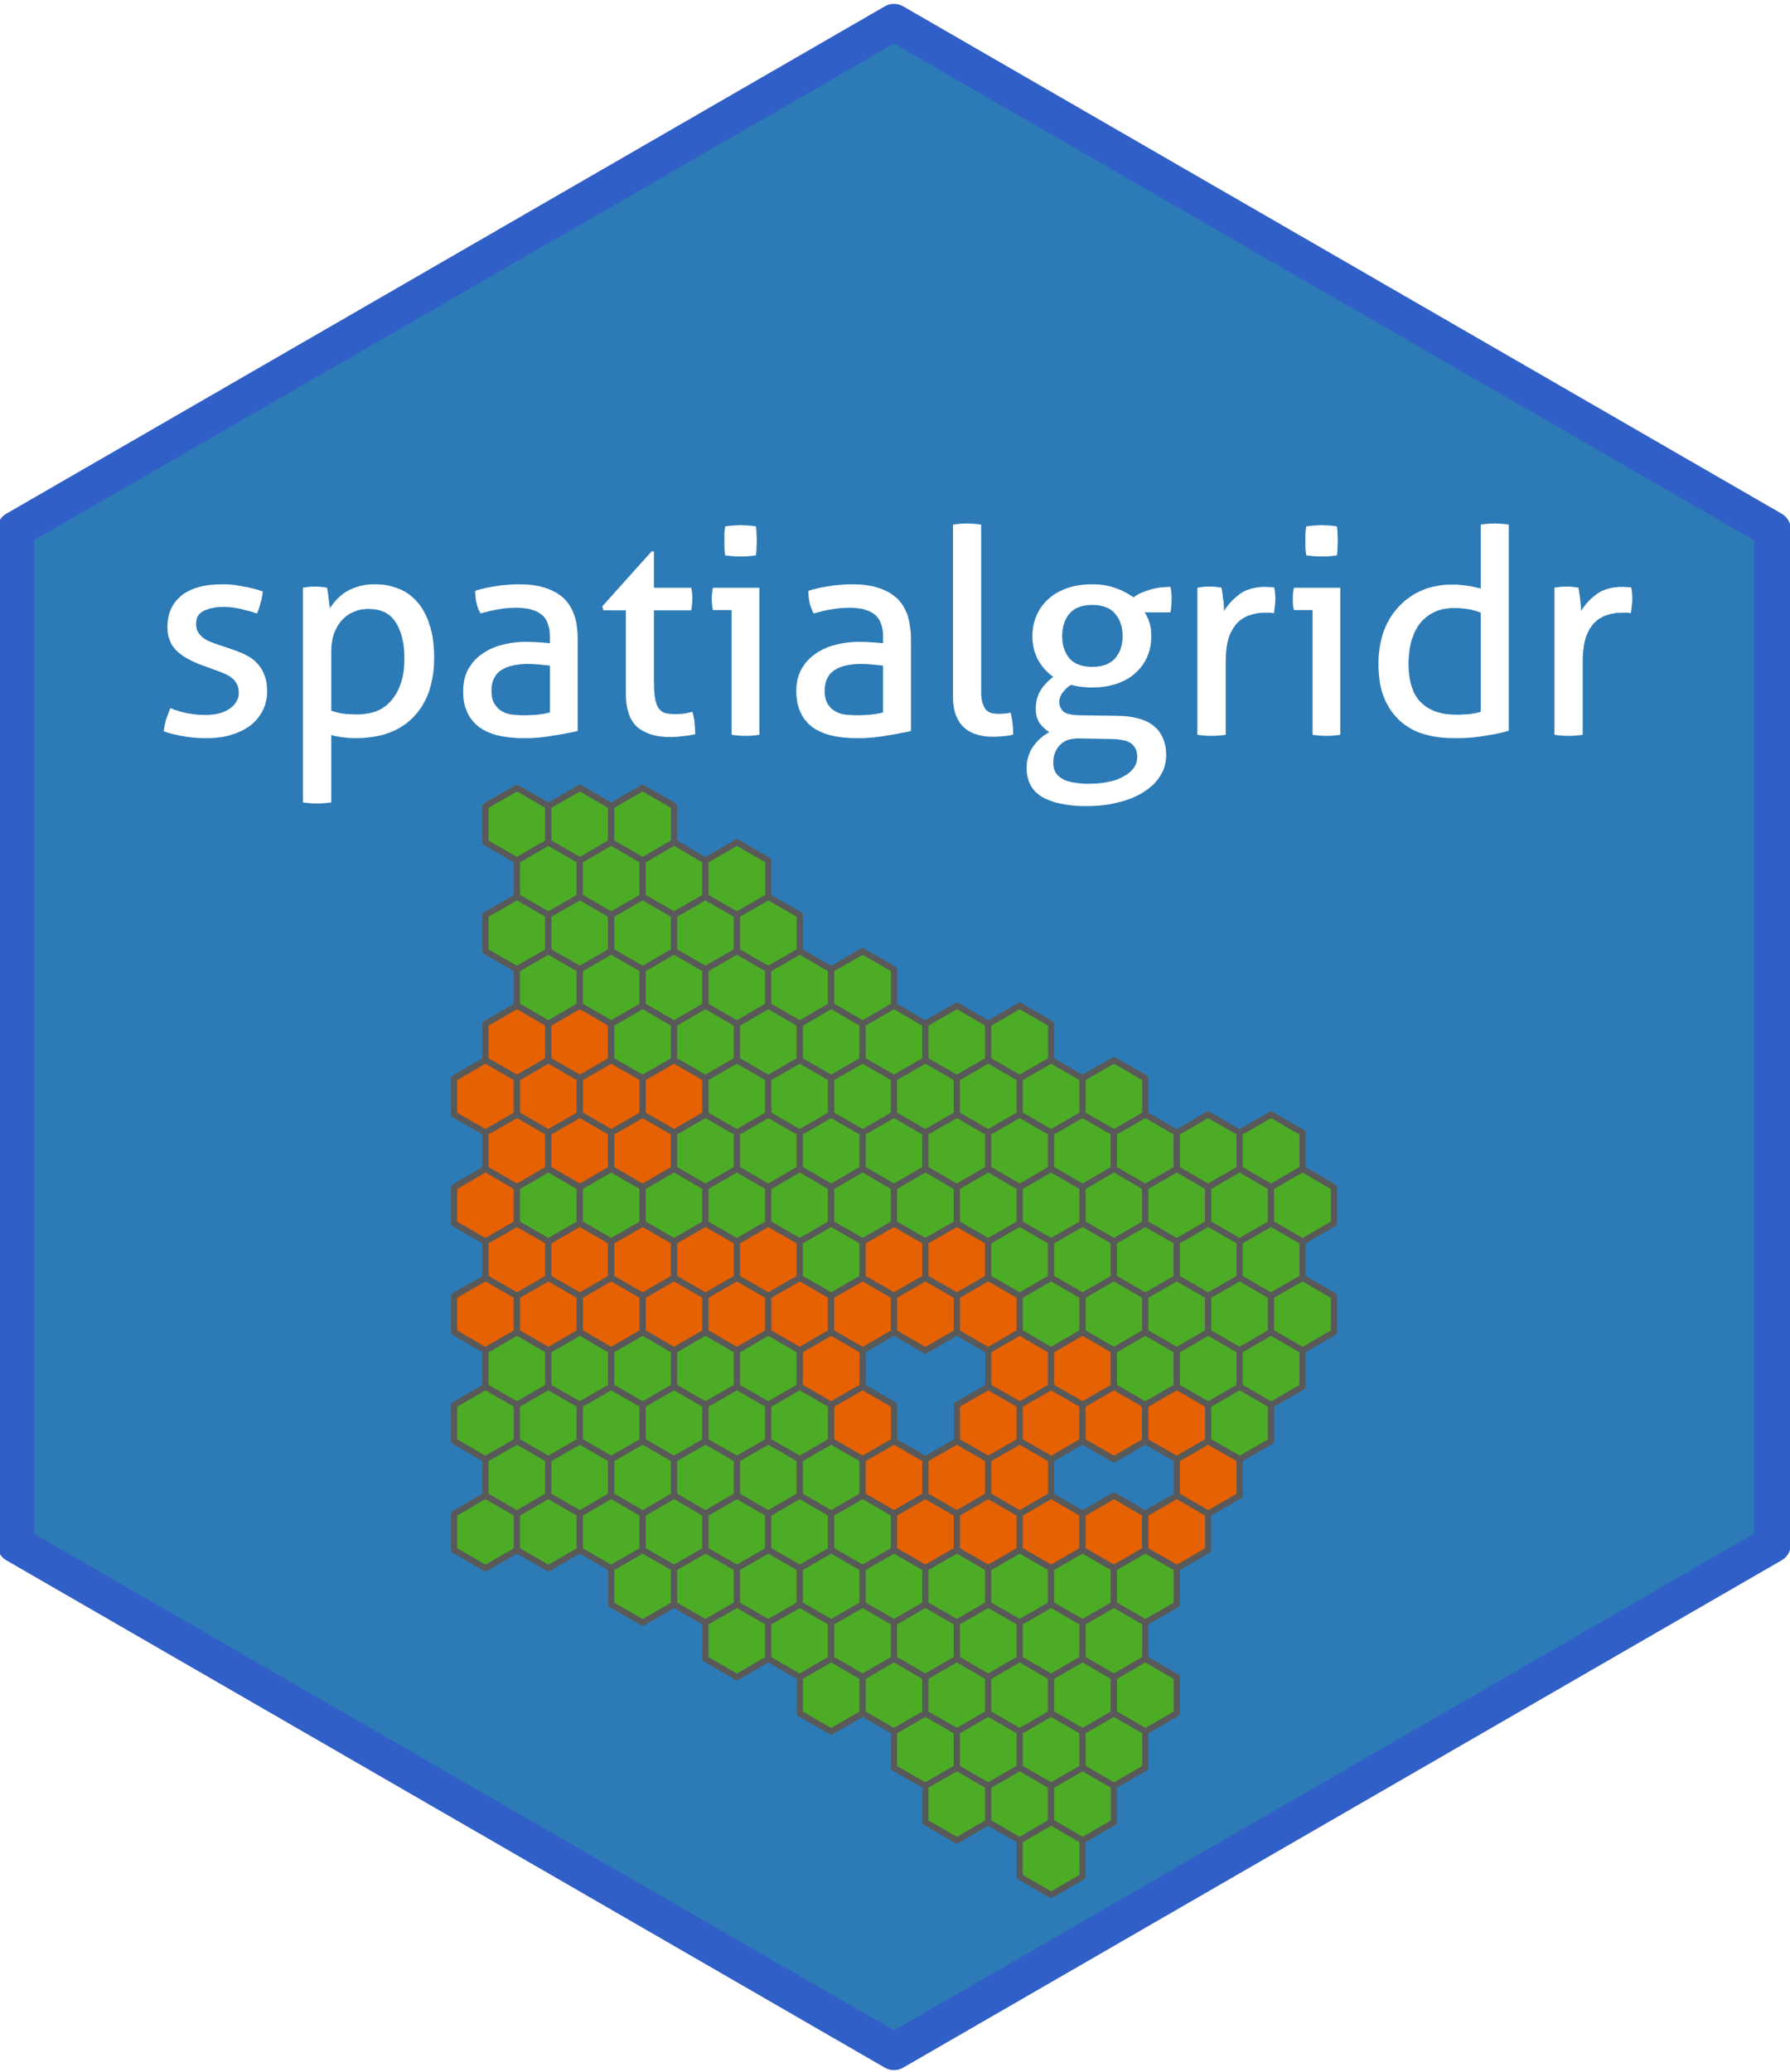 <?xml version='1.0' encoding='UTF-8' ?>
<svg xmlns='http://www.w3.org/2000/svg' xmlns:xlink='http://www.w3.org/1999/xlink' width='124.44pt' height='144.00pt' viewBox='0 0 124.44 144.00'>
<g class='svglite'>
<defs>
  <style type='text/css'><![CDATA[
    .svglite line, .svglite polyline, .svglite polygon, .svglite path, .svglite rect, .svglite circle {
      fill: none;
      stroke: #000000;
      stroke-linecap: round;
      stroke-linejoin: round;
      stroke-miterlimit: 10.00;
    }
    .svglite text {
      white-space: pre;
    }
    .svglite g.glyphgroup path {
      fill: inherit;
      stroke: none;
    }
  ]]></style>
</defs>
<rect width='100%' height='100%' style='stroke: none; fill: none;'/>
<defs>
  <clipPath id='cpMC4wMHwxMjQuNDR8MC4wMHwxNDQuMDA='>
    <rect x='0.00' y='0.00' width='124.44' height='144.00' />
  </clipPath>
</defs>
<g clip-path='url(#cpMC4wMHwxMjQuNDR8MC4wMHwxNDQuMDA=)'>
</g>
<defs>
  <clipPath id='cpMC4wMHwxMjQuNDR8MC4xNHwxNDMuODY='>
    <rect x='0.00' y='0.14' width='124.44' height='143.71' />
  </clipPath>
</defs>
<g clip-path='url(#cpMC4wMHwxMjQuNDR8MC4xNHwxNDMuODY=)'>
<rect x='0.00' y='0.14' width='124.44' height='143.71' style='stroke-width: 1.07; stroke: none;' />
</g>
<g clip-path='url(#cpMC4wMHwxMjQuNDR8MC4wMHwxNDQuMDA=)'>
</g>
<defs>
  <clipPath id='cpMC4wMHwxMjQuNDR8MC4xNHwxNDQuMDA='>
    <rect x='0.00' y='0.14' width='124.44' height='143.85' />
  </clipPath>
</defs>
<g clip-path='url(#cpMC4wMHwxMjQuNDR8MC4xNHwxNDQuMDA=)'>
<rect x='-0.14' y='0.14' width='124.58' height='143.85' style='stroke-width: 1.07; stroke: none;' />
<polygon points='1.08,36.81 1.08,107.33 62.15,142.59 123.22,107.33 123.22,36.81 62.15,1.55 1.08,36.81 ' style='stroke-width: 2.56; stroke: none; stroke-linecap: butt; fill: #2C7BB6;' />
</g>
<defs>
  <clipPath id='cpMjguNTF8OTUuNzl8NTAuOTJ8MTM1LjU0'>
    <rect x='28.51' y='50.92' width='67.28' height='84.62' />
  </clipPath>
</defs>
<g clip-path='url(#cpMjguNTF8OTUuNzl8NTAuOTJ8MTM1LjU0)'>
<path d='M 35.94 59.81 L 33.75 58.54 L 33.75 56.02 L 35.94 54.76 L 38.12 56.02 L 38.12 58.54 L 35.94 59.81 Z' style='fill-rule: evenodd; fill: #4DAC26; stroke-width: 0.43; stroke: #595959; stroke-linecap: butt;' />
<path d='M 40.31 59.81 L 38.12 58.54 L 38.12 56.02 L 40.31 54.76 L 42.49 56.02 L 42.49 58.54 L 40.31 59.81 Z' style='fill-rule: evenodd; fill: #4DAC26; stroke-width: 0.43; stroke: #595959; stroke-linecap: butt;' />
<path d='M 44.68 59.81 L 42.49 58.54 L 42.49 56.02 L 44.68 54.76 L 46.86 56.02 L 46.86 58.54 L 44.68 59.81 Z' style='fill-rule: evenodd; fill: #4DAC26; stroke-width: 0.43; stroke: #595959; stroke-linecap: butt;' />
<path d='M 38.12 63.59 L 35.94 62.33 L 35.94 59.81 L 38.12 58.54 L 40.31 59.81 L 40.31 62.33 L 38.12 63.59 Z' style='fill-rule: evenodd; fill: #4DAC26; stroke-width: 0.43; stroke: #595959; stroke-linecap: butt;' />
<path d='M 42.49 63.59 L 40.31 62.33 L 40.31 59.81 L 42.49 58.54 L 44.68 59.81 L 44.68 62.33 L 42.49 63.59 Z' style='fill-rule: evenodd; fill: #4DAC26; stroke-width: 0.43; stroke: #595959; stroke-linecap: butt;' />
<path d='M 46.86 63.59 L 44.68 62.33 L 44.68 59.81 L 46.86 58.54 L 49.04 59.81 L 49.04 62.33 L 46.86 63.59 Z' style='fill-rule: evenodd; fill: #4DAC26; stroke-width: 0.43; stroke: #595959; stroke-linecap: butt;' />
<path d='M 51.23 63.59 L 49.04 62.33 L 49.04 59.81 L 51.23 58.54 L 53.41 59.81 L 53.41 62.33 L 51.23 63.59 Z' style='fill-rule: evenodd; fill: #4DAC26; stroke-width: 0.43; stroke: #595959; stroke-linecap: butt;' />
<path d='M 35.94 67.37 L 33.75 66.11 L 33.75 63.59 L 35.94 62.33 L 38.12 63.59 L 38.12 66.11 L 35.94 67.37 Z' style='fill-rule: evenodd; fill: #4DAC26; stroke-width: 0.43; stroke: #595959; stroke-linecap: butt;' />
<path d='M 40.31 67.37 L 38.12 66.11 L 38.12 63.59 L 40.31 62.33 L 42.49 63.59 L 42.49 66.11 L 40.31 67.37 Z' style='fill-rule: evenodd; fill: #4DAC26; stroke-width: 0.43; stroke: #595959; stroke-linecap: butt;' />
<path d='M 44.68 67.37 L 42.49 66.11 L 42.49 63.59 L 44.68 62.33 L 46.86 63.59 L 46.86 66.11 L 44.68 67.37 Z' style='fill-rule: evenodd; fill: #4DAC26; stroke-width: 0.43; stroke: #595959; stroke-linecap: butt;' />
<path d='M 49.04 67.37 L 46.86 66.11 L 46.86 63.59 L 49.04 62.33 L 51.23 63.59 L 51.23 66.11 L 49.04 67.37 Z' style='fill-rule: evenodd; fill: #4DAC26; stroke-width: 0.43; stroke: #595959; stroke-linecap: butt;' />
<path d='M 53.41 67.37 L 51.23 66.11 L 51.23 63.59 L 53.41 62.33 L 55.60 63.59 L 55.60 66.11 L 53.41 67.37 Z' style='fill-rule: evenodd; fill: #4DAC26; stroke-width: 0.43; stroke: #595959; stroke-linecap: butt;' />
<path d='M 38.12 71.16 L 35.94 69.89 L 35.94 67.37 L 38.12 66.11 L 40.31 67.37 L 40.31 69.89 L 38.12 71.16 Z' style='fill-rule: evenodd; fill: #4DAC26; stroke-width: 0.43; stroke: #595959; stroke-linecap: butt;' />
<path d='M 42.49 71.16 L 40.31 69.89 L 40.31 67.37 L 42.49 66.11 L 44.68 67.37 L 44.68 69.89 L 42.49 71.16 Z' style='fill-rule: evenodd; fill: #4DAC26; stroke-width: 0.43; stroke: #595959; stroke-linecap: butt;' />
<path d='M 46.86 71.16 L 44.68 69.89 L 44.68 67.37 L 46.86 66.11 L 49.04 67.37 L 49.04 69.89 L 46.86 71.16 Z' style='fill-rule: evenodd; fill: #4DAC26; stroke-width: 0.43; stroke: #595959; stroke-linecap: butt;' />
<path d='M 51.23 71.16 L 49.04 69.89 L 49.04 67.37 L 51.23 66.11 L 53.41 67.37 L 53.41 69.89 L 51.23 71.16 Z' style='fill-rule: evenodd; fill: #4DAC26; stroke-width: 0.43; stroke: #595959; stroke-linecap: butt;' />
<path d='M 55.60 71.16 L 53.41 69.89 L 53.41 67.37 L 55.60 66.11 L 57.78 67.37 L 57.78 69.89 L 55.60 71.16 Z' style='fill-rule: evenodd; fill: #4DAC26; stroke-width: 0.43; stroke: #595959; stroke-linecap: butt;' />
<path d='M 59.97 71.16 L 57.78 69.89 L 57.78 67.37 L 59.97 66.11 L 62.15 67.37 L 62.15 69.89 L 59.97 71.16 Z' style='fill-rule: evenodd; fill: #4DAC26; stroke-width: 0.43; stroke: #595959; stroke-linecap: butt;' />
<path d='M 35.94 74.94 L 33.75 73.68 L 33.75 71.16 L 35.94 69.89 L 38.12 71.16 L 38.12 73.68 L 35.94 74.94 Z' style='fill-rule: evenodd; fill: #E66101; stroke-width: 0.43; stroke: #595959; stroke-linecap: butt;' />
<path d='M 40.31 74.94 L 38.12 73.68 L 38.12 71.16 L 40.31 69.89 L 42.49 71.16 L 42.49 73.68 L 40.31 74.94 Z' style='fill-rule: evenodd; fill: #E66101; stroke-width: 0.43; stroke: #595959; stroke-linecap: butt;' />
<path d='M 44.68 74.94 L 42.49 73.68 L 42.49 71.16 L 44.68 69.89 L 46.86 71.16 L 46.86 73.68 L 44.68 74.94 Z' style='fill-rule: evenodd; fill: #4DAC26; stroke-width: 0.43; stroke: #595959; stroke-linecap: butt;' />
<path d='M 49.04 74.94 L 46.86 73.68 L 46.86 71.16 L 49.04 69.89 L 51.23 71.16 L 51.23 73.68 L 49.04 74.94 Z' style='fill-rule: evenodd; fill: #4DAC26; stroke-width: 0.43; stroke: #595959; stroke-linecap: butt;' />
<path d='M 53.41 74.94 L 51.23 73.68 L 51.23 71.16 L 53.41 69.89 L 55.60 71.16 L 55.60 73.68 L 53.41 74.94 Z' style='fill-rule: evenodd; fill: #4DAC26; stroke-width: 0.43; stroke: #595959; stroke-linecap: butt;' />
<path d='M 57.78 74.94 L 55.60 73.68 L 55.60 71.16 L 57.78 69.89 L 59.97 71.16 L 59.97 73.68 L 57.78 74.94 Z' style='fill-rule: evenodd; fill: #4DAC26; stroke-width: 0.43; stroke: #595959; stroke-linecap: butt;' />
<path d='M 62.15 74.94 L 59.97 73.68 L 59.97 71.16 L 62.15 69.89 L 64.33 71.16 L 64.33 73.68 L 62.15 74.94 Z' style='fill-rule: evenodd; fill: #4DAC26; stroke-width: 0.43; stroke: #595959; stroke-linecap: butt;' />
<path d='M 66.52 74.94 L 64.33 73.68 L 64.33 71.16 L 66.52 69.89 L 68.70 71.16 L 68.70 73.68 L 66.52 74.94 Z' style='fill-rule: evenodd; fill: #4DAC26; stroke-width: 0.43; stroke: #595959; stroke-linecap: butt;' />
<path d='M 70.89 74.94 L 68.70 73.68 L 68.70 71.16 L 70.89 69.89 L 73.07 71.16 L 73.07 73.68 L 70.89 74.94 Z' style='fill-rule: evenodd; fill: #4DAC26; stroke-width: 0.43; stroke: #595959; stroke-linecap: butt;' />
<path d='M 33.75 78.72 L 31.57 77.46 L 31.57 74.94 L 33.75 73.68 L 35.94 74.94 L 35.94 77.46 L 33.75 78.72 Z' style='fill-rule: evenodd; fill: #E66101; stroke-width: 0.43; stroke: #595959; stroke-linecap: butt;' />
<path d='M 38.12 78.72 L 35.94 77.46 L 35.94 74.94 L 38.12 73.68 L 40.31 74.94 L 40.31 77.46 L 38.12 78.72 Z' style='fill-rule: evenodd; fill: #E66101; stroke-width: 0.43; stroke: #595959; stroke-linecap: butt;' />
<path d='M 42.49 78.72 L 40.31 77.46 L 40.31 74.94 L 42.49 73.68 L 44.68 74.94 L 44.68 77.46 L 42.49 78.72 Z' style='fill-rule: evenodd; fill: #E66101; stroke-width: 0.43; stroke: #595959; stroke-linecap: butt;' />
<path d='M 46.86 78.72 L 44.68 77.46 L 44.68 74.94 L 46.86 73.68 L 49.04 74.94 L 49.04 77.46 L 46.86 78.72 Z' style='fill-rule: evenodd; fill: #E66101; stroke-width: 0.43; stroke: #595959; stroke-linecap: butt;' />
<path d='M 51.23 78.72 L 49.04 77.46 L 49.04 74.94 L 51.23 73.68 L 53.41 74.94 L 53.41 77.46 L 51.23 78.72 Z' style='fill-rule: evenodd; fill: #4DAC26; stroke-width: 0.43; stroke: #595959; stroke-linecap: butt;' />
<path d='M 55.60 78.72 L 53.41 77.46 L 53.41 74.94 L 55.60 73.68 L 57.78 74.94 L 57.78 77.46 L 55.60 78.72 Z' style='fill-rule: evenodd; fill: #4DAC26; stroke-width: 0.43; stroke: #595959; stroke-linecap: butt;' />
<path d='M 59.97 78.72 L 57.78 77.46 L 57.78 74.94 L 59.97 73.68 L 62.15 74.94 L 62.15 77.46 L 59.97 78.72 Z' style='fill-rule: evenodd; fill: #4DAC26; stroke-width: 0.43; stroke: #595959; stroke-linecap: butt;' />
<path d='M 64.33 78.72 L 62.15 77.46 L 62.15 74.94 L 64.33 73.68 L 66.52 74.94 L 66.52 77.46 L 64.33 78.72 Z' style='fill-rule: evenodd; fill: #4DAC26; stroke-width: 0.43; stroke: #595959; stroke-linecap: butt;' />
<path d='M 68.70 78.72 L 66.52 77.46 L 66.52 74.94 L 68.70 73.68 L 70.89 74.94 L 70.89 77.46 L 68.70 78.72 Z' style='fill-rule: evenodd; fill: #4DAC26; stroke-width: 0.43; stroke: #595959; stroke-linecap: butt;' />
<path d='M 73.07 78.72 L 70.89 77.46 L 70.89 74.94 L 73.07 73.68 L 75.26 74.94 L 75.26 77.46 L 73.07 78.72 Z' style='fill-rule: evenodd; fill: #4DAC26; stroke-width: 0.43; stroke: #595959; stroke-linecap: butt;' />
<path d='M 77.44 78.72 L 75.26 77.46 L 75.26 74.94 L 77.44 73.68 L 79.62 74.94 L 79.62 77.46 L 77.44 78.72 Z' style='fill-rule: evenodd; fill: #4DAC26; stroke-width: 0.43; stroke: #595959; stroke-linecap: butt;' />
<path d='M 35.94 82.51 L 33.75 81.24 L 33.75 78.72 L 35.94 77.46 L 38.12 78.72 L 38.12 81.24 L 35.94 82.51 Z' style='fill-rule: evenodd; fill: #E66101; stroke-width: 0.43; stroke: #595959; stroke-linecap: butt;' />
<path d='M 40.31 82.51 L 38.12 81.24 L 38.12 78.72 L 40.31 77.46 L 42.49 78.72 L 42.49 81.24 L 40.31 82.51 Z' style='fill-rule: evenodd; fill: #E66101; stroke-width: 0.43; stroke: #595959; stroke-linecap: butt;' />
<path d='M 44.68 82.51 L 42.49 81.24 L 42.49 78.72 L 44.68 77.46 L 46.86 78.72 L 46.86 81.24 L 44.68 82.51 Z' style='fill-rule: evenodd; fill: #E66101; stroke-width: 0.43; stroke: #595959; stroke-linecap: butt;' />
<path d='M 49.04 82.51 L 46.86 81.24 L 46.86 78.72 L 49.04 77.46 L 51.23 78.72 L 51.23 81.24 L 49.04 82.51 Z' style='fill-rule: evenodd; fill: #4DAC26; stroke-width: 0.43; stroke: #595959; stroke-linecap: butt;' />
<path d='M 53.41 82.51 L 51.23 81.24 L 51.23 78.72 L 53.41 77.46 L 55.60 78.72 L 55.60 81.24 L 53.41 82.51 Z' style='fill-rule: evenodd; fill: #4DAC26; stroke-width: 0.43; stroke: #595959; stroke-linecap: butt;' />
<path d='M 57.78 82.51 L 55.60 81.24 L 55.60 78.72 L 57.78 77.46 L 59.97 78.72 L 59.97 81.24 L 57.78 82.51 Z' style='fill-rule: evenodd; fill: #4DAC26; stroke-width: 0.43; stroke: #595959; stroke-linecap: butt;' />
<path d='M 62.15 82.51 L 59.97 81.24 L 59.97 78.72 L 62.15 77.46 L 64.33 78.72 L 64.33 81.24 L 62.15 82.51 Z' style='fill-rule: evenodd; fill: #4DAC26; stroke-width: 0.43; stroke: #595959; stroke-linecap: butt;' />
<path d='M 66.52 82.51 L 64.33 81.24 L 64.33 78.72 L 66.52 77.46 L 68.70 78.72 L 68.70 81.24 L 66.52 82.51 Z' style='fill-rule: evenodd; fill: #4DAC26; stroke-width: 0.43; stroke: #595959; stroke-linecap: butt;' />
<path d='M 70.89 82.51 L 68.70 81.24 L 68.70 78.72 L 70.89 77.46 L 73.07 78.72 L 73.07 81.24 L 70.89 82.51 Z' style='fill-rule: evenodd; fill: #4DAC26; stroke-width: 0.43; stroke: #595959; stroke-linecap: butt;' />
<path d='M 75.26 82.51 L 73.07 81.24 L 73.07 78.72 L 75.26 77.46 L 77.44 78.72 L 77.44 81.24 L 75.26 82.51 Z' style='fill-rule: evenodd; fill: #4DAC26; stroke-width: 0.43; stroke: #595959; stroke-linecap: butt;' />
<path d='M 79.62 82.51 L 77.44 81.24 L 77.44 78.72 L 79.62 77.46 L 81.81 78.72 L 81.81 81.24 L 79.62 82.51 Z' style='fill-rule: evenodd; fill: #4DAC26; stroke-width: 0.43; stroke: #595959; stroke-linecap: butt;' />
<path d='M 83.99 82.51 L 81.81 81.24 L 81.81 78.72 L 83.99 77.46 L 86.18 78.72 L 86.18 81.24 L 83.99 82.51 Z' style='fill-rule: evenodd; fill: #4DAC26; stroke-width: 0.43; stroke: #595959; stroke-linecap: butt;' />
<path d='M 88.36 82.51 L 86.18 81.24 L 86.18 78.72 L 88.36 77.46 L 90.55 78.72 L 90.55 81.24 L 88.36 82.51 Z' style='fill-rule: evenodd; fill: #4DAC26; stroke-width: 0.43; stroke: #595959; stroke-linecap: butt;' />
<path d='M 33.75 86.29 L 31.57 85.03 L 31.57 82.51 L 33.75 81.24 L 35.94 82.51 L 35.94 85.03 L 33.75 86.29 Z' style='fill-rule: evenodd; fill: #E66101; stroke-width: 0.43; stroke: #595959; stroke-linecap: butt;' />
<path d='M 38.12 86.29 L 35.94 85.03 L 35.94 82.51 L 38.12 81.24 L 40.31 82.51 L 40.31 85.03 L 38.12 86.29 Z' style='fill-rule: evenodd; fill: #4DAC26; stroke-width: 0.43; stroke: #595959; stroke-linecap: butt;' />
<path d='M 42.49 86.29 L 40.31 85.03 L 40.31 82.51 L 42.49 81.24 L 44.68 82.51 L 44.68 85.03 L 42.49 86.29 Z' style='fill-rule: evenodd; fill: #4DAC26; stroke-width: 0.43; stroke: #595959; stroke-linecap: butt;' />
<path d='M 46.86 86.29 L 44.68 85.03 L 44.68 82.51 L 46.86 81.24 L 49.04 82.51 L 49.04 85.03 L 46.86 86.29 Z' style='fill-rule: evenodd; fill: #4DAC26; stroke-width: 0.43; stroke: #595959; stroke-linecap: butt;' />
<path d='M 51.23 86.29 L 49.04 85.03 L 49.04 82.51 L 51.23 81.24 L 53.41 82.51 L 53.41 85.03 L 51.23 86.29 Z' style='fill-rule: evenodd; fill: #4DAC26; stroke-width: 0.43; stroke: #595959; stroke-linecap: butt;' />
<path d='M 55.60 86.29 L 53.41 85.03 L 53.41 82.51 L 55.60 81.24 L 57.78 82.51 L 57.78 85.03 L 55.60 86.29 Z' style='fill-rule: evenodd; fill: #4DAC26; stroke-width: 0.43; stroke: #595959; stroke-linecap: butt;' />
<path d='M 59.97 86.29 L 57.78 85.03 L 57.78 82.51 L 59.97 81.24 L 62.15 82.51 L 62.15 85.03 L 59.97 86.29 Z' style='fill-rule: evenodd; fill: #4DAC26; stroke-width: 0.43; stroke: #595959; stroke-linecap: butt;' />
<path d='M 64.33 86.29 L 62.15 85.03 L 62.15 82.51 L 64.33 81.24 L 66.52 82.51 L 66.52 85.03 L 64.33 86.29 Z' style='fill-rule: evenodd; fill: #4DAC26; stroke-width: 0.43; stroke: #595959; stroke-linecap: butt;' />
<path d='M 68.70 86.29 L 66.52 85.03 L 66.52 82.51 L 68.70 81.24 L 70.89 82.51 L 70.89 85.03 L 68.70 86.29 Z' style='fill-rule: evenodd; fill: #4DAC26; stroke-width: 0.43; stroke: #595959; stroke-linecap: butt;' />
<path d='M 73.07 86.29 L 70.89 85.03 L 70.89 82.51 L 73.07 81.24 L 75.26 82.51 L 75.26 85.03 L 73.07 86.29 Z' style='fill-rule: evenodd; fill: #4DAC26; stroke-width: 0.43; stroke: #595959; stroke-linecap: butt;' />
<path d='M 77.44 86.29 L 75.26 85.03 L 75.26 82.51 L 77.44 81.24 L 79.62 82.51 L 79.62 85.03 L 77.44 86.29 Z' style='fill-rule: evenodd; fill: #4DAC26; stroke-width: 0.43; stroke: #595959; stroke-linecap: butt;' />
<path d='M 81.81 86.29 L 79.62 85.03 L 79.62 82.51 L 81.81 81.24 L 83.99 82.51 L 83.99 85.03 L 81.81 86.29 Z' style='fill-rule: evenodd; fill: #4DAC26; stroke-width: 0.43; stroke: #595959; stroke-linecap: butt;' />
<path d='M 86.18 86.29 L 83.99 85.03 L 83.99 82.51 L 86.18 81.24 L 88.36 82.51 L 88.36 85.03 L 86.18 86.29 Z' style='fill-rule: evenodd; fill: #4DAC26; stroke-width: 0.43; stroke: #595959; stroke-linecap: butt;' />
<path d='M 90.55 86.29 L 88.36 85.03 L 88.36 82.51 L 90.55 81.24 L 92.73 82.51 L 92.73 85.03 L 90.55 86.29 Z' style='fill-rule: evenodd; fill: #4DAC26; stroke-width: 0.43; stroke: #595959; stroke-linecap: butt;' />
<path d='M 35.94 90.07 L 33.75 88.81 L 33.75 86.29 L 35.94 85.03 L 38.12 86.29 L 38.12 88.81 L 35.94 90.07 Z' style='fill-rule: evenodd; fill: #E66101; stroke-width: 0.43; stroke: #595959; stroke-linecap: butt;' />
<path d='M 40.31 90.07 L 38.12 88.81 L 38.12 86.29 L 40.31 85.03 L 42.49 86.29 L 42.49 88.81 L 40.31 90.07 Z' style='fill-rule: evenodd; fill: #E66101; stroke-width: 0.43; stroke: #595959; stroke-linecap: butt;' />
<path d='M 44.68 90.07 L 42.49 88.81 L 42.49 86.29 L 44.68 85.03 L 46.86 86.29 L 46.86 88.81 L 44.68 90.07 Z' style='fill-rule: evenodd; fill: #E66101; stroke-width: 0.43; stroke: #595959; stroke-linecap: butt;' />
<path d='M 49.04 90.07 L 46.86 88.81 L 46.86 86.29 L 49.04 85.03 L 51.23 86.29 L 51.23 88.81 L 49.04 90.07 Z' style='fill-rule: evenodd; fill: #E66101; stroke-width: 0.43; stroke: #595959; stroke-linecap: butt;' />
<path d='M 53.41 90.07 L 51.23 88.81 L 51.23 86.29 L 53.41 85.03 L 55.60 86.29 L 55.60 88.81 L 53.41 90.07 Z' style='fill-rule: evenodd; fill: #E66101; stroke-width: 0.43; stroke: #595959; stroke-linecap: butt;' />
<path d='M 57.78 90.07 L 55.60 88.81 L 55.60 86.29 L 57.78 85.03 L 59.97 86.29 L 59.97 88.81 L 57.78 90.07 Z' style='fill-rule: evenodd; fill: #4DAC26; stroke-width: 0.43; stroke: #595959; stroke-linecap: butt;' />
<path d='M 62.15 90.07 L 59.97 88.81 L 59.97 86.29 L 62.15 85.03 L 64.33 86.29 L 64.33 88.81 L 62.15 90.07 Z' style='fill-rule: evenodd; fill: #E66101; stroke-width: 0.43; stroke: #595959; stroke-linecap: butt;' />
<path d='M 66.52 90.07 L 64.33 88.81 L 64.33 86.29 L 66.52 85.03 L 68.70 86.29 L 68.70 88.81 L 66.52 90.07 Z' style='fill-rule: evenodd; fill: #E66101; stroke-width: 0.43; stroke: #595959; stroke-linecap: butt;' />
<path d='M 70.89 90.07 L 68.70 88.81 L 68.70 86.29 L 70.89 85.03 L 73.07 86.29 L 73.07 88.81 L 70.89 90.07 Z' style='fill-rule: evenodd; fill: #4DAC26; stroke-width: 0.43; stroke: #595959; stroke-linecap: butt;' />
<path d='M 75.26 90.07 L 73.07 88.81 L 73.07 86.29 L 75.26 85.03 L 77.44 86.29 L 77.44 88.81 L 75.26 90.07 Z' style='fill-rule: evenodd; fill: #4DAC26; stroke-width: 0.43; stroke: #595959; stroke-linecap: butt;' />
<path d='M 79.62 90.07 L 77.44 88.81 L 77.44 86.29 L 79.62 85.03 L 81.81 86.29 L 81.81 88.81 L 79.62 90.07 Z' style='fill-rule: evenodd; fill: #4DAC26; stroke-width: 0.43; stroke: #595959; stroke-linecap: butt;' />
<path d='M 83.99 90.07 L 81.81 88.81 L 81.81 86.29 L 83.99 85.03 L 86.18 86.29 L 86.18 88.81 L 83.99 90.07 Z' style='fill-rule: evenodd; fill: #4DAC26; stroke-width: 0.43; stroke: #595959; stroke-linecap: butt;' />
<path d='M 88.36 90.07 L 86.18 88.81 L 86.18 86.29 L 88.36 85.03 L 90.55 86.29 L 90.55 88.81 L 88.36 90.07 Z' style='fill-rule: evenodd; fill: #4DAC26; stroke-width: 0.43; stroke: #595959; stroke-linecap: butt;' />
<path d='M 33.75 93.86 L 31.57 92.59 L 31.57 90.07 L 33.75 88.81 L 35.94 90.07 L 35.94 92.59 L 33.75 93.86 Z' style='fill-rule: evenodd; fill: #E66101; stroke-width: 0.43; stroke: #595959; stroke-linecap: butt;' />
<path d='M 38.12 93.86 L 35.94 92.59 L 35.94 90.07 L 38.12 88.81 L 40.31 90.07 L 40.31 92.59 L 38.12 93.86 Z' style='fill-rule: evenodd; fill: #E66101; stroke-width: 0.43; stroke: #595959; stroke-linecap: butt;' />
<path d='M 42.49 93.86 L 40.31 92.59 L 40.31 90.07 L 42.49 88.81 L 44.68 90.07 L 44.68 92.59 L 42.49 93.86 Z' style='fill-rule: evenodd; fill: #E66101; stroke-width: 0.43; stroke: #595959; stroke-linecap: butt;' />
<path d='M 46.86 93.86 L 44.68 92.59 L 44.68 90.07 L 46.86 88.81 L 49.04 90.07 L 49.04 92.59 L 46.86 93.86 Z' style='fill-rule: evenodd; fill: #E66101; stroke-width: 0.43; stroke: #595959; stroke-linecap: butt;' />
<path d='M 51.23 93.86 L 49.04 92.59 L 49.04 90.07 L 51.23 88.81 L 53.41 90.07 L 53.41 92.59 L 51.23 93.86 Z' style='fill-rule: evenodd; fill: #E66101; stroke-width: 0.43; stroke: #595959; stroke-linecap: butt;' />
<path d='M 55.60 93.86 L 53.41 92.59 L 53.41 90.07 L 55.60 88.81 L 57.78 90.07 L 57.78 92.59 L 55.60 93.86 Z' style='fill-rule: evenodd; fill: #E66101; stroke-width: 0.43; stroke: #595959; stroke-linecap: butt;' />
<path d='M 59.97 93.86 L 57.78 92.59 L 57.78 90.07 L 59.97 88.81 L 62.15 90.07 L 62.15 92.59 L 59.97 93.86 Z' style='fill-rule: evenodd; fill: #E66101; stroke-width: 0.43; stroke: #595959; stroke-linecap: butt;' />
<path d='M 64.33 93.86 L 62.15 92.59 L 62.15 90.07 L 64.33 88.81 L 66.52 90.07 L 66.52 92.59 L 64.33 93.86 Z' style='fill-rule: evenodd; fill: #E66101; stroke-width: 0.43; stroke: #595959; stroke-linecap: butt;' />
<path d='M 68.70 93.86 L 66.52 92.59 L 66.52 90.07 L 68.70 88.81 L 70.89 90.07 L 70.89 92.59 L 68.70 93.86 Z' style='fill-rule: evenodd; fill: #E66101; stroke-width: 0.43; stroke: #595959; stroke-linecap: butt;' />
<path d='M 73.07 93.86 L 70.89 92.59 L 70.89 90.07 L 73.07 88.81 L 75.26 90.07 L 75.26 92.59 L 73.07 93.86 Z' style='fill-rule: evenodd; fill: #4DAC26; stroke-width: 0.43; stroke: #595959; stroke-linecap: butt;' />
<path d='M 77.44 93.86 L 75.26 92.59 L 75.26 90.07 L 77.44 88.81 L 79.62 90.07 L 79.62 92.59 L 77.44 93.86 Z' style='fill-rule: evenodd; fill: #4DAC26; stroke-width: 0.43; stroke: #595959; stroke-linecap: butt;' />
<path d='M 81.81 93.86 L 79.62 92.59 L 79.62 90.07 L 81.81 88.81 L 83.99 90.07 L 83.99 92.59 L 81.81 93.86 Z' style='fill-rule: evenodd; fill: #4DAC26; stroke-width: 0.43; stroke: #595959; stroke-linecap: butt;' />
<path d='M 86.18 93.86 L 83.99 92.59 L 83.99 90.07 L 86.18 88.81 L 88.36 90.07 L 88.36 92.59 L 86.18 93.86 Z' style='fill-rule: evenodd; fill: #4DAC26; stroke-width: 0.43; stroke: #595959; stroke-linecap: butt;' />
<path d='M 90.55 93.86 L 88.36 92.59 L 88.36 90.07 L 90.55 88.81 L 92.73 90.07 L 92.73 92.59 L 90.55 93.86 Z' style='fill-rule: evenodd; fill: #4DAC26; stroke-width: 0.43; stroke: #595959; stroke-linecap: butt;' />
<path d='M 35.94 97.64 L 33.75 96.38 L 33.75 93.86 L 35.94 92.59 L 38.12 93.86 L 38.12 96.38 L 35.94 97.64 Z' style='fill-rule: evenodd; fill: #4DAC26; stroke-width: 0.43; stroke: #595959; stroke-linecap: butt;' />
<path d='M 40.31 97.64 L 38.12 96.38 L 38.12 93.86 L 40.31 92.59 L 42.49 93.86 L 42.49 96.38 L 40.31 97.64 Z' style='fill-rule: evenodd; fill: #4DAC26; stroke-width: 0.43; stroke: #595959; stroke-linecap: butt;' />
<path d='M 44.68 97.64 L 42.49 96.38 L 42.49 93.86 L 44.68 92.59 L 46.86 93.86 L 46.86 96.38 L 44.68 97.64 Z' style='fill-rule: evenodd; fill: #4DAC26; stroke-width: 0.43; stroke: #595959; stroke-linecap: butt;' />
<path d='M 49.04 97.64 L 46.86 96.38 L 46.86 93.86 L 49.04 92.59 L 51.23 93.86 L 51.23 96.38 L 49.04 97.64 Z' style='fill-rule: evenodd; fill: #4DAC26; stroke-width: 0.43; stroke: #595959; stroke-linecap: butt;' />
<path d='M 53.41 97.64 L 51.23 96.38 L 51.23 93.86 L 53.41 92.59 L 55.60 93.86 L 55.60 96.38 L 53.41 97.64 Z' style='fill-rule: evenodd; fill: #4DAC26; stroke-width: 0.43; stroke: #595959; stroke-linecap: butt;' />
<path d='M 57.78 97.64 L 55.60 96.38 L 55.60 93.86 L 57.78 92.59 L 59.97 93.86 L 59.97 96.38 L 57.78 97.64 Z' style='fill-rule: evenodd; fill: #E66101; stroke-width: 0.43; stroke: #595959; stroke-linecap: butt;' />
<path d='M 70.89 97.64 L 68.70 96.38 L 68.70 93.86 L 70.89 92.59 L 73.07 93.86 L 73.07 96.38 L 70.89 97.64 Z' style='fill-rule: evenodd; fill: #E66101; stroke-width: 0.43; stroke: #595959; stroke-linecap: butt;' />
<path d='M 75.26 97.64 L 73.07 96.38 L 73.07 93.86 L 75.26 92.59 L 77.44 93.86 L 77.44 96.38 L 75.26 97.64 Z' style='fill-rule: evenodd; fill: #E66101; stroke-width: 0.43; stroke: #595959; stroke-linecap: butt;' />
<path d='M 79.62 97.64 L 77.44 96.38 L 77.44 93.86 L 79.62 92.59 L 81.81 93.86 L 81.81 96.38 L 79.62 97.64 Z' style='fill-rule: evenodd; fill: #4DAC26; stroke-width: 0.43; stroke: #595959; stroke-linecap: butt;' />
<path d='M 83.99 97.64 L 81.81 96.38 L 81.81 93.86 L 83.99 92.59 L 86.18 93.86 L 86.18 96.38 L 83.99 97.64 Z' style='fill-rule: evenodd; fill: #4DAC26; stroke-width: 0.43; stroke: #595959; stroke-linecap: butt;' />
<path d='M 88.36 97.64 L 86.18 96.38 L 86.18 93.86 L 88.36 92.59 L 90.55 93.86 L 90.55 96.38 L 88.36 97.64 Z' style='fill-rule: evenodd; fill: #4DAC26; stroke-width: 0.43; stroke: #595959; stroke-linecap: butt;' />
<path d='M 33.75 101.42 L 31.57 100.16 L 31.57 97.64 L 33.75 96.38 L 35.94 97.64 L 35.94 100.16 L 33.75 101.42 Z' style='fill-rule: evenodd; fill: #4DAC26; stroke-width: 0.43; stroke: #595959; stroke-linecap: butt;' />
<path d='M 38.12 101.42 L 35.94 100.16 L 35.94 97.64 L 38.12 96.38 L 40.31 97.64 L 40.31 100.16 L 38.12 101.42 Z' style='fill-rule: evenodd; fill: #4DAC26; stroke-width: 0.43; stroke: #595959; stroke-linecap: butt;' />
<path d='M 42.49 101.42 L 40.31 100.16 L 40.31 97.64 L 42.49 96.38 L 44.68 97.64 L 44.68 100.16 L 42.49 101.42 Z' style='fill-rule: evenodd; fill: #4DAC26; stroke-width: 0.43; stroke: #595959; stroke-linecap: butt;' />
<path d='M 46.86 101.42 L 44.68 100.16 L 44.68 97.64 L 46.86 96.38 L 49.04 97.64 L 49.04 100.16 L 46.86 101.42 Z' style='fill-rule: evenodd; fill: #4DAC26; stroke-width: 0.43; stroke: #595959; stroke-linecap: butt;' />
<path d='M 51.23 101.42 L 49.04 100.16 L 49.04 97.64 L 51.23 96.38 L 53.41 97.64 L 53.41 100.16 L 51.23 101.42 Z' style='fill-rule: evenodd; fill: #4DAC26; stroke-width: 0.43; stroke: #595959; stroke-linecap: butt;' />
<path d='M 55.60 101.42 L 53.41 100.16 L 53.41 97.64 L 55.60 96.38 L 57.78 97.64 L 57.78 100.16 L 55.60 101.42 Z' style='fill-rule: evenodd; fill: #4DAC26; stroke-width: 0.43; stroke: #595959; stroke-linecap: butt;' />
<path d='M 59.97 101.42 L 57.78 100.16 L 57.78 97.64 L 59.97 96.38 L 62.15 97.64 L 62.15 100.16 L 59.97 101.42 Z' style='fill-rule: evenodd; fill: #E66101; stroke-width: 0.43; stroke: #595959; stroke-linecap: butt;' />
<path d='M 68.70 101.42 L 66.52 100.16 L 66.52 97.64 L 68.70 96.38 L 70.89 97.64 L 70.89 100.16 L 68.70 101.42 Z' style='fill-rule: evenodd; fill: #E66101; stroke-width: 0.43; stroke: #595959; stroke-linecap: butt;' />
<path d='M 73.07 101.42 L 70.89 100.16 L 70.89 97.64 L 73.07 96.38 L 75.26 97.64 L 75.26 100.16 L 73.07 101.42 Z' style='fill-rule: evenodd; fill: #E66101; stroke-width: 0.43; stroke: #595959; stroke-linecap: butt;' />
<path d='M 77.44 101.42 L 75.26 100.16 L 75.26 97.64 L 77.44 96.38 L 79.62 97.64 L 79.62 100.16 L 77.44 101.42 Z' style='fill-rule: evenodd; fill: #E66101; stroke-width: 0.43; stroke: #595959; stroke-linecap: butt;' />
<path d='M 81.81 101.42 L 79.62 100.16 L 79.62 97.64 L 81.81 96.38 L 83.99 97.64 L 83.99 100.16 L 81.81 101.42 Z' style='fill-rule: evenodd; fill: #E66101; stroke-width: 0.43; stroke: #595959; stroke-linecap: butt;' />
<path d='M 86.18 101.42 L 83.99 100.16 L 83.99 97.64 L 86.18 96.38 L 88.36 97.64 L 88.36 100.16 L 86.18 101.42 Z' style='fill-rule: evenodd; fill: #4DAC26; stroke-width: 0.43; stroke: #595959; stroke-linecap: butt;' />
<path d='M 35.94 105.21 L 33.75 103.94 L 33.75 101.42 L 35.94 100.16 L 38.12 101.42 L 38.12 103.94 L 35.94 105.21 Z' style='fill-rule: evenodd; fill: #4DAC26; stroke-width: 0.43; stroke: #595959; stroke-linecap: butt;' />
<path d='M 40.31 105.21 L 38.12 103.94 L 38.12 101.42 L 40.31 100.16 L 42.49 101.42 L 42.49 103.94 L 40.31 105.21 Z' style='fill-rule: evenodd; fill: #4DAC26; stroke-width: 0.43; stroke: #595959; stroke-linecap: butt;' />
<path d='M 44.68 105.21 L 42.49 103.94 L 42.49 101.42 L 44.68 100.16 L 46.86 101.42 L 46.86 103.94 L 44.68 105.21 Z' style='fill-rule: evenodd; fill: #4DAC26; stroke-width: 0.43; stroke: #595959; stroke-linecap: butt;' />
<path d='M 49.04 105.21 L 46.86 103.94 L 46.86 101.42 L 49.04 100.16 L 51.23 101.42 L 51.23 103.94 L 49.04 105.21 Z' style='fill-rule: evenodd; fill: #4DAC26; stroke-width: 0.43; stroke: #595959; stroke-linecap: butt;' />
<path d='M 53.41 105.21 L 51.23 103.94 L 51.23 101.42 L 53.41 100.16 L 55.60 101.42 L 55.60 103.94 L 53.41 105.21 Z' style='fill-rule: evenodd; fill: #4DAC26; stroke-width: 0.43; stroke: #595959; stroke-linecap: butt;' />
<path d='M 57.78 105.21 L 55.60 103.94 L 55.60 101.42 L 57.78 100.16 L 59.97 101.42 L 59.97 103.94 L 57.78 105.21 Z' style='fill-rule: evenodd; fill: #4DAC26; stroke-width: 0.43; stroke: #595959; stroke-linecap: butt;' />
<path d='M 62.15 105.21 L 59.97 103.94 L 59.97 101.42 L 62.15 100.16 L 64.33 101.42 L 64.33 103.94 L 62.15 105.21 Z' style='fill-rule: evenodd; fill: #E66101; stroke-width: 0.43; stroke: #595959; stroke-linecap: butt;' />
<path d='M 66.52 105.21 L 64.33 103.94 L 64.33 101.42 L 66.52 100.16 L 68.70 101.42 L 68.70 103.94 L 66.52 105.21 Z' style='fill-rule: evenodd; fill: #E66101; stroke-width: 0.43; stroke: #595959; stroke-linecap: butt;' />
<path d='M 70.89 105.21 L 68.70 103.94 L 68.70 101.42 L 70.89 100.16 L 73.07 101.42 L 73.07 103.94 L 70.89 105.21 Z' style='fill-rule: evenodd; fill: #E66101; stroke-width: 0.43; stroke: #595959; stroke-linecap: butt;' />
<path d='M 83.99 105.21 L 81.81 103.94 L 81.81 101.42 L 83.99 100.16 L 86.18 101.42 L 86.18 103.94 L 83.99 105.21 Z' style='fill-rule: evenodd; fill: #E66101; stroke-width: 0.43; stroke: #595959; stroke-linecap: butt;' />
<path d='M 33.75 108.99 L 31.57 107.73 L 31.57 105.21 L 33.75 103.94 L 35.94 105.21 L 35.94 107.73 L 33.75 108.99 Z' style='fill-rule: evenodd; fill: #4DAC26; stroke-width: 0.43; stroke: #595959; stroke-linecap: butt;' />
<path d='M 38.12 108.99 L 35.94 107.73 L 35.94 105.21 L 38.12 103.94 L 40.31 105.21 L 40.31 107.73 L 38.12 108.99 Z' style='fill-rule: evenodd; fill: #4DAC26; stroke-width: 0.43; stroke: #595959; stroke-linecap: butt;' />
<path d='M 42.49 108.99 L 40.31 107.73 L 40.31 105.21 L 42.49 103.94 L 44.68 105.21 L 44.68 107.73 L 42.49 108.99 Z' style='fill-rule: evenodd; fill: #4DAC26; stroke-width: 0.43; stroke: #595959; stroke-linecap: butt;' />
<path d='M 46.86 108.99 L 44.68 107.73 L 44.68 105.21 L 46.86 103.94 L 49.04 105.21 L 49.04 107.73 L 46.86 108.99 Z' style='fill-rule: evenodd; fill: #4DAC26; stroke-width: 0.43; stroke: #595959; stroke-linecap: butt;' />
<path d='M 51.23 108.99 L 49.04 107.73 L 49.04 105.21 L 51.23 103.94 L 53.41 105.21 L 53.41 107.73 L 51.23 108.99 Z' style='fill-rule: evenodd; fill: #4DAC26; stroke-width: 0.43; stroke: #595959; stroke-linecap: butt;' />
<path d='M 55.60 108.99 L 53.41 107.73 L 53.41 105.21 L 55.60 103.94 L 57.78 105.21 L 57.78 107.73 L 55.60 108.99 Z' style='fill-rule: evenodd; fill: #4DAC26; stroke-width: 0.43; stroke: #595959; stroke-linecap: butt;' />
<path d='M 59.97 108.99 L 57.78 107.73 L 57.78 105.21 L 59.97 103.94 L 62.15 105.21 L 62.15 107.73 L 59.97 108.99 Z' style='fill-rule: evenodd; fill: #4DAC26; stroke-width: 0.43; stroke: #595959; stroke-linecap: butt;' />
<path d='M 64.33 108.99 L 62.15 107.73 L 62.15 105.21 L 64.33 103.94 L 66.52 105.21 L 66.52 107.73 L 64.33 108.99 Z' style='fill-rule: evenodd; fill: #E66101; stroke-width: 0.43; stroke: #595959; stroke-linecap: butt;' />
<path d='M 68.70 108.99 L 66.52 107.73 L 66.52 105.21 L 68.70 103.94 L 70.89 105.21 L 70.89 107.73 L 68.70 108.99 Z' style='fill-rule: evenodd; fill: #E66101; stroke-width: 0.43; stroke: #595959; stroke-linecap: butt;' />
<path d='M 73.07 108.99 L 70.89 107.73 L 70.89 105.21 L 73.07 103.94 L 75.26 105.21 L 75.26 107.73 L 73.07 108.99 Z' style='fill-rule: evenodd; fill: #E66101; stroke-width: 0.43; stroke: #595959; stroke-linecap: butt;' />
<path d='M 77.44 108.99 L 75.26 107.73 L 75.26 105.21 L 77.44 103.94 L 79.62 105.21 L 79.62 107.73 L 77.44 108.99 Z' style='fill-rule: evenodd; fill: #E66101; stroke-width: 0.43; stroke: #595959; stroke-linecap: butt;' />
<path d='M 81.81 108.99 L 79.62 107.73 L 79.62 105.21 L 81.81 103.94 L 83.99 105.21 L 83.99 107.73 L 81.81 108.99 Z' style='fill-rule: evenodd; fill: #E66101; stroke-width: 0.43; stroke: #595959; stroke-linecap: butt;' />
<path d='M 44.68 112.77 L 42.49 111.51 L 42.49 108.99 L 44.68 107.73 L 46.86 108.99 L 46.86 111.51 L 44.68 112.77 Z' style='fill-rule: evenodd; fill: #4DAC26; stroke-width: 0.43; stroke: #595959; stroke-linecap: butt;' />
<path d='M 49.04 112.77 L 46.86 111.51 L 46.86 108.99 L 49.04 107.73 L 51.23 108.99 L 51.23 111.51 L 49.04 112.77 Z' style='fill-rule: evenodd; fill: #4DAC26; stroke-width: 0.43; stroke: #595959; stroke-linecap: butt;' />
<path d='M 53.41 112.77 L 51.23 111.51 L 51.23 108.99 L 53.41 107.73 L 55.60 108.99 L 55.60 111.51 L 53.41 112.77 Z' style='fill-rule: evenodd; fill: #4DAC26; stroke-width: 0.43; stroke: #595959; stroke-linecap: butt;' />
<path d='M 57.78 112.77 L 55.60 111.51 L 55.60 108.99 L 57.78 107.73 L 59.97 108.99 L 59.97 111.51 L 57.78 112.77 Z' style='fill-rule: evenodd; fill: #4DAC26; stroke-width: 0.43; stroke: #595959; stroke-linecap: butt;' />
<path d='M 62.15 112.77 L 59.97 111.51 L 59.97 108.99 L 62.15 107.73 L 64.33 108.99 L 64.33 111.51 L 62.15 112.77 Z' style='fill-rule: evenodd; fill: #4DAC26; stroke-width: 0.43; stroke: #595959; stroke-linecap: butt;' />
<path d='M 66.52 112.77 L 64.33 111.51 L 64.33 108.99 L 66.52 107.73 L 68.70 108.99 L 68.70 111.51 L 66.52 112.77 Z' style='fill-rule: evenodd; fill: #4DAC26; stroke-width: 0.43; stroke: #595959; stroke-linecap: butt;' />
<path d='M 70.89 112.77 L 68.70 111.51 L 68.70 108.99 L 70.89 107.73 L 73.07 108.99 L 73.07 111.51 L 70.89 112.77 Z' style='fill-rule: evenodd; fill: #4DAC26; stroke-width: 0.43; stroke: #595959; stroke-linecap: butt;' />
<path d='M 75.26 112.77 L 73.07 111.51 L 73.07 108.99 L 75.26 107.73 L 77.44 108.99 L 77.44 111.51 L 75.26 112.77 Z' style='fill-rule: evenodd; fill: #4DAC26; stroke-width: 0.43; stroke: #595959; stroke-linecap: butt;' />
<path d='M 79.62 112.77 L 77.44 111.51 L 77.44 108.99 L 79.62 107.73 L 81.81 108.99 L 81.81 111.51 L 79.62 112.77 Z' style='fill-rule: evenodd; fill: #4DAC26; stroke-width: 0.43; stroke: #595959; stroke-linecap: butt;' />
<path d='M 51.23 116.56 L 49.04 115.29 L 49.04 112.77 L 51.23 111.51 L 53.41 112.77 L 53.41 115.29 L 51.23 116.56 Z' style='fill-rule: evenodd; fill: #4DAC26; stroke-width: 0.43; stroke: #595959; stroke-linecap: butt;' />
<path d='M 55.60 116.56 L 53.41 115.29 L 53.41 112.77 L 55.60 111.51 L 57.78 112.77 L 57.78 115.29 L 55.60 116.56 Z' style='fill-rule: evenodd; fill: #4DAC26; stroke-width: 0.43; stroke: #595959; stroke-linecap: butt;' />
<path d='M 59.97 116.56 L 57.78 115.29 L 57.78 112.77 L 59.97 111.51 L 62.15 112.77 L 62.15 115.29 L 59.97 116.56 Z' style='fill-rule: evenodd; fill: #4DAC26; stroke-width: 0.43; stroke: #595959; stroke-linecap: butt;' />
<path d='M 64.33 116.56 L 62.15 115.29 L 62.15 112.77 L 64.33 111.51 L 66.52 112.77 L 66.52 115.29 L 64.33 116.56 Z' style='fill-rule: evenodd; fill: #4DAC26; stroke-width: 0.43; stroke: #595959; stroke-linecap: butt;' />
<path d='M 68.70 116.56 L 66.52 115.29 L 66.52 112.77 L 68.70 111.51 L 70.89 112.77 L 70.89 115.29 L 68.70 116.56 Z' style='fill-rule: evenodd; fill: #4DAC26; stroke-width: 0.43; stroke: #595959; stroke-linecap: butt;' />
<path d='M 73.07 116.56 L 70.89 115.29 L 70.89 112.77 L 73.07 111.51 L 75.26 112.77 L 75.26 115.29 L 73.07 116.56 Z' style='fill-rule: evenodd; fill: #4DAC26; stroke-width: 0.43; stroke: #595959; stroke-linecap: butt;' />
<path d='M 77.44 116.56 L 75.26 115.29 L 75.26 112.77 L 77.44 111.51 L 79.62 112.77 L 79.62 115.29 L 77.44 116.56 Z' style='fill-rule: evenodd; fill: #4DAC26; stroke-width: 0.43; stroke: #595959; stroke-linecap: butt;' />
<path d='M 57.78 120.34 L 55.60 119.08 L 55.60 116.56 L 57.78 115.29 L 59.97 116.56 L 59.97 119.08 L 57.78 120.34 Z' style='fill-rule: evenodd; fill: #4DAC26; stroke-width: 0.43; stroke: #595959; stroke-linecap: butt;' />
<path d='M 62.15 120.34 L 59.97 119.08 L 59.97 116.56 L 62.15 115.29 L 64.33 116.56 L 64.33 119.08 L 62.15 120.34 Z' style='fill-rule: evenodd; fill: #4DAC26; stroke-width: 0.43; stroke: #595959; stroke-linecap: butt;' />
<path d='M 66.52 120.34 L 64.33 119.08 L 64.33 116.56 L 66.52 115.29 L 68.70 116.56 L 68.70 119.08 L 66.52 120.34 Z' style='fill-rule: evenodd; fill: #4DAC26; stroke-width: 0.43; stroke: #595959; stroke-linecap: butt;' />
<path d='M 70.89 120.34 L 68.70 119.08 L 68.70 116.56 L 70.89 115.29 L 73.07 116.56 L 73.07 119.08 L 70.89 120.34 Z' style='fill-rule: evenodd; fill: #4DAC26; stroke-width: 0.43; stroke: #595959; stroke-linecap: butt;' />
<path d='M 75.26 120.34 L 73.07 119.08 L 73.07 116.56 L 75.26 115.29 L 77.44 116.56 L 77.44 119.08 L 75.26 120.34 Z' style='fill-rule: evenodd; fill: #4DAC26; stroke-width: 0.43; stroke: #595959; stroke-linecap: butt;' />
<path d='M 79.62 120.34 L 77.44 119.08 L 77.44 116.56 L 79.62 115.29 L 81.81 116.56 L 81.81 119.08 L 79.62 120.34 Z' style='fill-rule: evenodd; fill: #4DAC26; stroke-width: 0.43; stroke: #595959; stroke-linecap: butt;' />
<path d='M 64.33 124.12 L 62.15 122.86 L 62.15 120.34 L 64.33 119.08 L 66.52 120.34 L 66.52 122.86 L 64.33 124.12 Z' style='fill-rule: evenodd; fill: #4DAC26; stroke-width: 0.43; stroke: #595959; stroke-linecap: butt;' />
<path d='M 68.70 124.12 L 66.52 122.86 L 66.52 120.34 L 68.70 119.08 L 70.89 120.34 L 70.89 122.86 L 68.70 124.12 Z' style='fill-rule: evenodd; fill: #4DAC26; stroke-width: 0.43; stroke: #595959; stroke-linecap: butt;' />
<path d='M 73.07 124.12 L 70.89 122.86 L 70.89 120.34 L 73.07 119.08 L 75.26 120.34 L 75.26 122.86 L 73.07 124.12 Z' style='fill-rule: evenodd; fill: #4DAC26; stroke-width: 0.43; stroke: #595959; stroke-linecap: butt;' />
<path d='M 77.44 124.12 L 75.26 122.86 L 75.26 120.34 L 77.44 119.08 L 79.62 120.34 L 79.62 122.86 L 77.44 124.12 Z' style='fill-rule: evenodd; fill: #4DAC26; stroke-width: 0.43; stroke: #595959; stroke-linecap: butt;' />
<path d='M 66.52 127.91 L 64.33 126.64 L 64.33 124.12 L 66.52 122.86 L 68.70 124.12 L 68.70 126.64 L 66.52 127.91 Z' style='fill-rule: evenodd; fill: #4DAC26; stroke-width: 0.43; stroke: #595959; stroke-linecap: butt;' />
<path d='M 70.89 127.91 L 68.70 126.64 L 68.70 124.12 L 70.89 122.86 L 73.07 124.12 L 73.07 126.64 L 70.89 127.91 Z' style='fill-rule: evenodd; fill: #4DAC26; stroke-width: 0.43; stroke: #595959; stroke-linecap: butt;' />
<path d='M 75.26 127.91 L 73.07 126.64 L 73.07 124.12 L 75.26 122.86 L 77.44 124.12 L 77.44 126.64 L 75.26 127.91 Z' style='fill-rule: evenodd; fill: #4DAC26; stroke-width: 0.43; stroke: #595959; stroke-linecap: butt;' />
<path d='M 73.07 131.69 L 70.89 130.43 L 70.89 127.91 L 73.07 126.64 L 75.26 127.91 L 75.26 130.43 L 73.07 131.69 Z' style='fill-rule: evenodd; fill: #4DAC26; stroke-width: 0.43; stroke: #595959; stroke-linecap: butt;' />
</g>
<g clip-path='url(#cpMC4wMHwxMjQuNDR8MC4xNHwxNDQuMDA=)'>
</g>
<g clip-path='url(#cpMC4wMHwxMjQuNDR8MC4wMHwxNDQuMDA=)'>
</g>
<g clip-path='url(#cpMC4wMHwxMjQuNDR8MC4xNHwxNDQuMDA=)'>
</g>
<g clip-path='url(#cpMC4wMHwxMjQuNDR8MC4wMHwxNDQuMDA=)'>
</g>
<g clip-path='url(#cpMC4wMHwxMjQuNDR8MC4xNHwxNDQuMDA=)'>
</g>
<g clip-path='url(#cpMC4wMHwxMjQuNDR8MC4wMHwxNDQuMDA=)'>
</g>
<g clip-path='url(#cpMC4wMHwxMjQuNDR8MC4xNHwxNDQuMDA=)'>
</g>
<g clip-path='url(#cpMC4wMHwxMjQuNDR8MC4wMHwxNDQuMDA=)'>
</g>
<g clip-path='url(#cpMC4wMHwxMjQuNDR8MC4xNHwxNDQuMDA=)'>
</g>
<g clip-path='url(#cpMC4wMHwxMjQuNDR8MC4wMHwxNDQuMDA=)'>
</g>
<g clip-path='url(#cpMC4wMHwxMjQuNDR8MC4xNHwxNDQuMDA=)'>
</g>
<g clip-path='url(#cpMC4wMHwxMjQuNDR8MC4wMHwxNDQuMDA=)'>
</g>
<g clip-path='url(#cpMC4wMHwxMjQuNDR8MC4xNHwxNDQuMDA=)'>
</g>
<g clip-path='url(#cpMC4wMHwxMjQuNDR8MC4wMHwxNDQuMDA=)'>
</g>
<g clip-path='url(#cpMC4wMHwxMjQuNDR8MC4xNHwxNDQuMDA=)'>
</g>
<g clip-path='url(#cpMC4wMHwxMjQuNDR8MC4wMHwxNDQuMDA=)'>
</g>
<g clip-path='url(#cpMC4wMHwxMjQuNDR8MC4xNHwxNDQuMDA=)'>
</g>
<g clip-path='url(#cpMC4wMHwxMjQuNDR8MC4wMHwxNDQuMDA=)'>
</g>
<g clip-path='url(#cpMC4wMHwxMjQuNDR8MC4xNHwxNDQuMDA=)'>
</g>
<g clip-path='url(#cpMC4wMHwxMjQuNDR8MC4wMHwxNDQuMDA=)'>
</g>
<g clip-path='url(#cpMC4wMHwxMjQuNDR8MC4xNHwxNDQuMDA=)'>
</g>
<g clip-path='url(#cpMC4wMHwxMjQuNDR8MC4wMHwxNDQuMDA=)'>
</g>
<g clip-path='url(#cpMC4wMHwxMjQuNDR8MC4xNHwxNDQuMDA=)'>
</g>
<g clip-path='url(#cpMC4wMHwxMjQuNDR8MC4wMHwxNDQuMDA=)'>
</g>
<g clip-path='url(#cpMC4wMHwxMjQuNDR8MC4xNHwxNDQuMDA=)'>
</g>
<g clip-path='url(#cpMC4wMHwxMjQuNDR8MC4wMHwxNDQuMDA=)'>
</g>
<g clip-path='url(#cpMC4wMHwxMjQuNDR8MC4xNHwxNDQuMDA=)'>
</g>
<g clip-path='url(#cpMC4wMHwxMjQuNDR8MC4wMHwxNDQuMDA=)'>
</g>
<g clip-path='url(#cpMC4wMHwxMjQuNDR8MC4xNHwxNDQuMDA=)'>
</g>
<g clip-path='url(#cpMC4wMHwxMjQuNDR8MC4wMHwxNDQuMDA=)'>
</g>
<g clip-path='url(#cpMC4wMHwxMjQuNDR8MC4xNHwxNDQuMDA=)'>
</g>
<g clip-path='url(#cpMC4wMHwxMjQuNDR8MC4wMHwxNDQuMDA=)'>
</g>
<g clip-path='url(#cpMC4wMHwxMjQuNDR8MC4xNHwxNDQuMDA=)'>
</g>
<g clip-path='url(#cpMC4wMHwxMjQuNDR8MC4wMHwxNDQuMDA=)'>
</g>
<g clip-path='url(#cpMC4wMHwxMjQuNDR8MC4xNHwxNDQuMDA=)'>
</g>
<g clip-path='url(#cpMC4wMHwxMjQuNDR8MC4wMHwxNDQuMDA=)'>
</g>
<g clip-path='url(#cpMC4wMHwxMjQuNDR8MC4xNHwxNDQuMDA=)'>
</g>
<g clip-path='url(#cpMC4wMHwxMjQuNDR8MC4wMHwxNDQuMDA=)'>
</g>
<g clip-path='url(#cpMC4wMHwxMjQuNDR8MC4xNHwxNDQuMDA=)'>
</g>
<g clip-path='url(#cpMC4wMHwxMjQuNDR8MC4wMHwxNDQuMDA=)'>
</g>
<g clip-path='url(#cpMC4wMHwxMjQuNDR8MC4xNHwxNDQuMDA=)'>
<polygon points='1.08,36.81 1.08,107.33 62.15,142.59 123.22,107.33 123.22,36.81 62.15,1.55 1.08,36.81 ' style='stroke-width: 2.56; stroke: #315FC8; stroke-linecap: butt;' />
<path d='M 11.84 49.21 L 11.84 49.21 L 11.95 49.25 L 12.06 49.30 L 12.17 49.34 L 12.29 49.37 L 12.40 49.41 L 12.52 49.45 L 12.64 49.48 L 12.76 49.51 L 12.89 49.54 L 13.02 49.57 L 13.02 49.57 L 13.15 49.59 L 13.28 49.61 L 13.41 49.63 L 13.54 49.65 L 13.67 49.66 L 13.80 49.67 L 13.93 49.68 L 14.05 49.68 L 14.18 49.69 L 14.31 49.69 L 14.31 49.69 L 14.40 49.69 L 14.49 49.69 L 14.58 49.68 L 14.67 49.67 L 14.76 49.66 L 14.85 49.65 L 14.93 49.64 L 15.02 49.63 L 15.10 49.61 L 15.19 49.59 L 15.19 49.59 L 15.27 49.57 L 15.35 49.55 L 15.43 49.52 L 15.50 49.49 L 15.57 49.47 L 15.65 49.43 L 15.71 49.40 L 15.78 49.37 L 15.84 49.33 L 15.90 49.29 L 15.90 49.29 L 15.97 49.25 L 16.03 49.21 L 16.08 49.16 L 16.14 49.12 L 16.19 49.07 L 16.24 49.02 L 16.28 48.97 L 16.32 48.92 L 16.36 48.87 L 16.40 48.81 L 16.40 48.81 L 16.44 48.75 L 16.47 48.69 L 16.50 48.63 L 16.53 48.56 L 16.55 48.50 L 16.57 48.43 L 16.58 48.37 L 16.59 48.30 L 16.60 48.23 L 16.60 48.16 L 16.60 48.16 L 16.60 48.08 L 16.59 48.00 L 16.59 47.93 L 16.57 47.86 L 16.56 47.79 L 16.54 47.73 L 16.52 47.67 L 16.50 47.61 L 16.47 47.55 L 16.44 47.50 L 16.44 47.50 L 16.41 47.45 L 16.38 47.40 L 16.35 47.35 L 16.31 47.30 L 16.27 47.26 L 16.23 47.22 L 16.19 47.17 L 16.14 47.14 L 16.09 47.10 L 16.04 47.06 L 16.04 47.06 L 15.99 47.02 L 15.94 46.99 L 15.89 46.96 L 15.84 46.93 L 15.78 46.90 L 15.72 46.87 L 15.66 46.84 L 15.60 46.81 L 15.53 46.79 L 15.47 46.76 L 15.47 46.76 L 15.40 46.73 L 15.34 46.71 L 15.27 46.68 L 15.20 46.65 L 15.13 46.63 L 15.06 46.60 L 14.99 46.58 L 14.92 46.55 L 14.84 46.53 L 14.77 46.50 L 14.07 46.24 L 14.07 46.24 L 13.82 46.15 L 13.59 46.05 L 13.37 45.95 L 13.16 45.84 L 12.97 45.74 L 12.79 45.63 L 12.63 45.52 L 12.48 45.40 L 12.34 45.29 L 12.22 45.17 L 12.22 45.17 L 12.11 45.04 L 12.01 44.91 L 11.92 44.77 L 11.85 44.62 L 11.79 44.47 L 11.73 44.30 L 11.69 44.13 L 11.66 43.94 L 11.65 43.75 L 11.64 43.55 L 11.64 43.55 L 11.65 43.29 L 11.68 43.04 L 11.73 42.79 L 11.79 42.56 L 11.88 42.34 L 11.99 42.13 L 12.11 41.93 L 12.25 41.74 L 12.42 41.57 L 12.60 41.40 L 12.60 41.40 L 12.80 41.25 L 13.02 41.12 L 13.26 41.00 L 13.52 40.89 L 13.80 40.81 L 14.09 40.73 L 14.40 40.68 L 14.73 40.64 L 15.08 40.62 L 15.45 40.61 L 15.45 40.61 L 15.60 40.61 L 15.75 40.61 L 15.91 40.62 L 16.06 40.63 L 16.21 40.65 L 16.36 40.66 L 16.51 40.69 L 16.66 40.71 L 16.81 40.74 L 16.96 40.77 L 16.96 40.77 L 17.11 40.79 L 17.25 40.82 L 17.40 40.86 L 17.53 40.89 L 17.67 40.92 L 17.80 40.96 L 17.92 40.99 L 18.04 41.03 L 18.16 41.07 L 18.27 41.10 L 18.27 41.10 L 18.26 41.18 L 18.25 41.26 L 18.24 41.34 L 18.23 41.42 L 18.21 41.50 L 18.20 41.58 L 18.18 41.66 L 18.16 41.74 L 18.14 41.82 L 18.11 41.90 L 18.11 41.90 L 18.09 41.98 L 18.07 42.06 L 18.05 42.14 L 18.02 42.21 L 18.00 42.29 L 17.97 42.36 L 17.95 42.43 L 17.92 42.50 L 17.89 42.57 L 17.86 42.64 L 17.86 42.64 L 17.77 42.61 L 17.67 42.58 L 17.58 42.54 L 17.48 42.51 L 17.37 42.48 L 17.26 42.45 L 17.15 42.43 L 17.04 42.40 L 16.92 42.37 L 16.80 42.34 L 16.80 42.34 L 16.68 42.31 L 16.56 42.28 L 16.43 42.26 L 16.31 42.24 L 16.18 42.22 L 16.05 42.21 L 15.91 42.19 L 15.78 42.19 L 15.64 42.18 L 15.50 42.18 L 15.50 42.18 L 15.36 42.18 L 15.22 42.19 L 15.08 42.20 L 14.94 42.22 L 14.81 42.25 L 14.68 42.27 L 14.55 42.31 L 14.43 42.35 L 14.31 42.39 L 14.19 42.44 L 14.19 42.44 L 14.08 42.50 L 13.99 42.56 L 13.91 42.63 L 13.83 42.71 L 13.77 42.80 L 13.72 42.89 L 13.68 43.00 L 13.66 43.11 L 13.64 43.23 L 13.63 43.36 L 13.63 43.36 L 13.63 43.42 L 13.64 43.49 L 13.65 43.55 L 13.66 43.61 L 13.67 43.67 L 13.68 43.73 L 13.70 43.78 L 13.72 43.83 L 13.75 43.88 L 13.77 43.93 L 13.77 43.93 L 13.80 43.98 L 13.83 44.03 L 13.86 44.07 L 13.90 44.11 L 13.94 44.16 L 13.98 44.20 L 14.02 44.24 L 14.06 44.28 L 14.10 44.31 L 14.15 44.35 L 14.15 44.35 L 14.20 44.38 L 14.25 44.41 L 14.30 44.44 L 14.35 44.47 L 14.40 44.50 L 14.46 44.53 L 14.51 44.55 L 14.57 44.58 L 14.63 44.61 L 14.69 44.63 L 14.69 44.63 L 14.75 44.65 L 14.82 44.68 L 14.88 44.70 L 14.95 44.73 L 15.02 44.75 L 15.09 44.77 L 15.15 44.80 L 15.22 44.82 L 15.29 44.85 L 15.37 44.87 L 16.24 45.17 L 16.24 45.17 L 16.34 45.20 L 16.43 45.23 L 16.52 45.27 L 16.61 45.31 L 16.70 45.34 L 16.79 45.38 L 16.88 45.42 L 16.97 45.46 L 17.05 45.50 L 17.14 45.55 L 17.14 45.55 L 17.22 45.59 L 17.31 45.64 L 17.39 45.69 L 17.47 45.74 L 17.54 45.80 L 17.61 45.85 L 17.68 45.91 L 17.75 45.97 L 17.81 46.04 L 17.88 46.10 L 17.88 46.10 L 17.94 46.17 L 18.00 46.24 L 18.05 46.31 L 18.11 46.38 L 18.16 46.46 L 18.21 46.54 L 18.25 46.63 L 18.30 46.72 L 18.34 46.81 L 18.37 46.90 L 18.37 46.90 L 18.41 46.99 L 18.44 47.09 L 18.47 47.19 L 18.50 47.30 L 18.52 47.41 L 18.54 47.52 L 18.55 47.64 L 18.56 47.76 L 18.57 47.89 L 18.57 48.02 L 18.57 48.02 L 18.57 48.16 L 18.56 48.31 L 18.55 48.45 L 18.52 48.59 L 18.50 48.72 L 18.46 48.86 L 18.43 48.99 L 18.38 49.12 L 18.33 49.25 L 18.27 49.37 L 18.27 49.37 L 18.21 49.49 L 18.14 49.60 L 18.07 49.71 L 17.99 49.82 L 17.91 49.93 L 17.82 50.03 L 17.73 50.13 L 17.63 50.22 L 17.53 50.32 L 17.42 50.41 L 17.42 50.41 L 17.31 50.49 L 17.19 50.57 L 17.07 50.64 L 16.95 50.71 L 16.82 50.78 L 16.69 50.84 L 16.55 50.90 L 16.40 50.96 L 16.26 51.01 L 16.10 51.06 L 16.10 51.06 L 15.95 51.11 L 15.79 51.15 L 15.62 51.19 L 15.46 51.22 L 15.29 51.24 L 15.11 51.26 L 14.94 51.28 L 14.76 51.29 L 14.58 51.30 L 14.39 51.30 L 14.39 51.30 L 14.20 51.30 L 14.02 51.30 L 13.84 51.29 L 13.66 51.28 L 13.49 51.27 L 13.33 51.25 L 13.17 51.23 L 13.01 51.21 L 12.86 51.19 L 12.72 51.16 L 12.72 51.16 L 12.57 51.14 L 12.43 51.11 L 12.30 51.08 L 12.16 51.05 L 12.02 51.02 L 11.89 50.98 L 11.76 50.95 L 11.63 50.91 L 11.51 50.87 L 11.38 50.82 L 11.38 50.82 L 11.39 50.74 L 11.40 50.67 L 11.41 50.59 L 11.43 50.51 L 11.44 50.43 L 11.46 50.35 L 11.48 50.27 L 11.50 50.19 L 11.52 50.11 L 11.54 50.03 L 11.54 50.03 L 11.57 49.94 L 11.60 49.86 L 11.63 49.78 L 11.66 49.70 L 11.69 49.61 L 11.72 49.53 L 11.75 49.45 L 11.78 49.37 L 11.81 49.29 L 11.84 49.21 Z' style='fill-rule: nonzero; fill: #FFFFFF; stroke-width: 0.75; stroke: none;' />
<path d='M 21.06 40.85 L 21.06 40.85 L 21.10 40.84 L 21.14 40.83 L 21.18 40.82 L 21.22 40.82 L 21.26 40.81 L 21.30 40.81 L 21.34 40.80 L 21.38 40.80 L 21.42 40.79 L 21.46 40.79 L 21.46 40.79 L 21.50 40.78 L 21.55 40.78 L 21.59 40.78 L 21.64 40.77 L 21.68 40.77 L 21.72 40.77 L 21.77 40.77 L 21.81 40.77 L 21.85 40.77 L 21.90 40.77 L 21.90 40.77 L 21.94 40.77 L 21.98 40.77 L 22.02 40.77 L 22.06 40.77 L 22.10 40.77 L 22.14 40.77 L 22.19 40.78 L 22.23 40.78 L 22.27 40.78 L 22.32 40.79 L 22.32 40.79 L 22.36 40.79 L 22.40 40.80 L 22.45 40.80 L 22.49 40.81 L 22.53 40.81 L 22.57 40.82 L 22.61 40.82 L 22.65 40.83 L 22.69 40.84 L 22.73 40.85 L 22.73 40.85 L 22.74 40.86 L 22.74 40.87 L 22.75 40.89 L 22.75 40.91 L 22.75 40.93 L 22.76 40.96 L 22.76 40.99 L 22.77 41.02 L 22.77 41.06 L 22.77 41.10 L 22.77 41.10 L 22.78 41.15 L 22.79 41.19 L 22.80 41.23 L 22.80 41.27 L 22.81 41.31 L 22.82 41.36 L 22.82 41.40 L 22.83 41.45 L 22.83 41.50 L 22.83 41.54 L 22.83 41.54 L 22.84 41.59 L 22.85 41.64 L 22.86 41.68 L 22.86 41.73 L 22.87 41.78 L 22.87 41.82 L 22.88 41.87 L 22.89 41.91 L 22.89 41.96 L 22.89 42.00 L 22.89 42.00 L 22.90 42.04 L 22.91 42.08 L 22.91 42.12 L 22.92 42.15 L 22.92 42.18 L 22.93 42.21 L 22.93 42.23 L 22.93 42.25 L 22.93 42.27 L 22.93 42.28 L 22.93 42.28 L 22.97 42.22 L 23.02 42.15 L 23.06 42.09 L 23.11 42.03 L 23.15 41.97 L 23.20 41.90 L 23.25 41.84 L 23.30 41.78 L 23.36 41.72 L 23.41 41.66 L 23.41 41.66 L 23.47 41.60 L 23.53 41.55 L 23.59 41.49 L 23.65 41.43 L 23.72 41.38 L 23.78 41.33 L 23.85 41.27 L 23.92 41.22 L 23.99 41.17 L 24.07 41.12 L 24.07 41.12 L 24.15 41.08 L 24.23 41.03 L 24.32 40.99 L 24.40 40.95 L 24.49 40.91 L 24.58 40.87 L 24.67 40.84 L 24.76 40.81 L 24.85 40.78 L 24.95 40.75 L 24.95 40.75 L 25.05 40.72 L 25.15 40.70 L 25.25 40.68 L 25.36 40.66 L 25.47 40.64 L 25.58 40.63 L 25.69 40.62 L 25.81 40.61 L 25.92 40.61 L 26.04 40.61 L 26.04 40.61 L 26.22 40.61 L 26.39 40.62 L 26.57 40.63 L 26.74 40.65 L 26.90 40.68 L 27.07 40.71 L 27.23 40.75 L 27.39 40.80 L 27.54 40.85 L 27.69 40.91 L 27.69 40.91 L 27.85 40.97 L 28.00 41.04 L 28.14 41.12 L 28.28 41.20 L 28.41 41.29 L 28.54 41.39 L 28.66 41.49 L 28.78 41.60 L 28.90 41.72 L 29.01 41.84 L 29.01 41.84 L 29.12 41.97 L 29.22 42.10 L 29.32 42.24 L 29.41 42.39 L 29.50 42.55 L 29.58 42.71 L 29.66 42.88 L 29.74 43.06 L 29.80 43.24 L 29.86 43.44 L 29.86 43.44 L 29.93 43.63 L 29.98 43.83 L 30.03 44.04 L 30.07 44.26 L 30.10 44.48 L 30.13 44.71 L 30.15 44.95 L 30.17 45.19 L 30.18 45.45 L 30.18 45.71 L 30.18 45.71 L 30.17 46.22 L 30.13 46.71 L 30.05 47.18 L 29.95 47.63 L 29.83 48.05 L 29.67 48.45 L 29.48 48.83 L 29.27 49.19 L 29.02 49.52 L 28.75 49.83 L 28.75 49.83 L 28.45 50.11 L 28.14 50.36 L 27.79 50.58 L 27.43 50.77 L 27.04 50.93 L 26.62 51.07 L 26.18 51.17 L 25.72 51.24 L 25.24 51.29 L 24.73 51.30 L 24.73 51.30 L 24.64 51.30 L 24.55 51.30 L 24.46 51.30 L 24.37 51.29 L 24.28 51.29 L 24.19 51.28 L 24.10 51.27 L 24.01 51.26 L 23.92 51.25 L 23.83 51.24 L 23.83 51.24 L 23.74 51.23 L 23.65 51.22 L 23.57 51.20 L 23.48 51.19 L 23.40 51.17 L 23.32 51.16 L 23.25 51.14 L 23.17 51.12 L 23.10 51.10 L 23.03 51.08 L 23.03 55.76 L 23.03 55.76 L 22.99 55.77 L 22.94 55.78 L 22.89 55.79 L 22.84 55.79 L 22.78 55.80 L 22.73 55.80 L 22.68 55.81 L 22.63 55.81 L 22.57 55.82 L 22.52 55.82 L 22.52 55.82 L 22.46 55.83 L 22.41 55.83 L 22.36 55.83 L 22.31 55.84 L 22.27 55.84 L 22.22 55.84 L 22.17 55.84 L 22.13 55.84 L 22.08 55.84 L 22.04 55.84 L 22.04 55.84 L 21.99 55.84 L 21.95 55.84 L 21.90 55.84 L 21.85 55.84 L 21.80 55.84 L 21.75 55.84 L 21.70 55.83 L 21.65 55.83 L 21.59 55.83 L 21.54 55.82 L 21.54 55.82 L 21.49 55.82 L 21.44 55.81 L 21.39 55.81 L 21.34 55.80 L 21.29 55.80 L 21.24 55.79 L 21.20 55.79 L 21.15 55.78 L 21.11 55.77 L 21.06 55.76 L 21.06 40.85 ZM 23.03 49.39 L 23.03 49.39 L 23.11 49.42 L 23.19 49.44 L 23.26 49.47 L 23.34 49.49 L 23.42 49.51 L 23.49 49.53 L 23.57 49.55 L 23.65 49.56 L 23.73 49.58 L 23.81 49.59 L 23.81 49.59 L 23.89 49.60 L 23.98 49.61 L 24.07 49.62 L 24.17 49.63 L 24.27 49.63 L 24.37 49.64 L 24.49 49.64 L 24.60 49.65 L 24.72 49.65 L 24.85 49.65 L 24.85 49.65 L 24.99 49.65 L 25.13 49.64 L 25.27 49.63 L 25.40 49.61 L 25.53 49.59 L 25.66 49.57 L 25.79 49.54 L 25.92 49.51 L 26.04 49.47 L 26.16 49.43 L 26.16 49.43 L 26.28 49.38 L 26.39 49.33 L 26.50 49.27 L 26.61 49.20 L 26.71 49.13 L 26.81 49.06 L 26.91 48.98 L 27.00 48.89 L 27.09 48.81 L 27.18 48.71 L 27.18 48.71 L 27.26 48.62 L 27.34 48.51 L 27.42 48.40 L 27.49 48.29 L 27.56 48.18 L 27.63 48.05 L 27.69 47.93 L 27.75 47.80 L 27.80 47.66 L 27.85 47.52 L 27.85 47.52 L 27.90 47.37 L 27.95 47.21 L 27.99 47.05 L 28.02 46.89 L 28.05 46.72 L 28.07 46.54 L 28.09 46.36 L 28.10 46.17 L 28.11 45.98 L 28.11 45.79 L 28.11 45.79 L 28.11 45.47 L 28.09 45.17 L 28.06 44.89 L 28.02 44.62 L 27.96 44.36 L 27.90 44.11 L 27.82 43.88 L 27.73 43.66 L 27.63 43.45 L 27.51 43.26 L 27.51 43.26 L 27.39 43.08 L 27.25 42.92 L 27.10 42.78 L 26.93 42.66 L 26.75 42.55 L 26.55 42.47 L 26.34 42.40 L 26.11 42.36 L 25.86 42.33 L 25.60 42.32 L 25.60 42.32 L 25.50 42.32 L 25.41 42.33 L 25.31 42.34 L 25.21 42.35 L 25.11 42.36 L 25.02 42.38 L 24.93 42.41 L 24.83 42.43 L 24.74 42.47 L 24.65 42.50 L 24.65 42.50 L 24.56 42.54 L 24.47 42.58 L 24.38 42.62 L 24.30 42.67 L 24.21 42.72 L 24.13 42.78 L 24.05 42.84 L 23.98 42.90 L 23.90 42.97 L 23.83 43.04 L 23.83 43.04 L 23.76 43.11 L 23.69 43.19 L 23.63 43.27 L 23.57 43.36 L 23.51 43.45 L 23.45 43.54 L 23.40 43.64 L 23.35 43.74 L 23.30 43.84 L 23.25 43.95 L 23.25 43.95 L 23.21 44.06 L 23.17 44.18 L 23.14 44.30 L 23.11 44.42 L 23.09 44.55 L 23.07 44.68 L 23.05 44.81 L 23.04 44.95 L 23.04 45.10 L 23.03 45.25 L 23.03 49.39 Z' style='fill-rule: nonzero; fill: #FFFFFF; stroke-width: 0.75; stroke: none;' />
<path d='M 38.23 46.26 L 38.23 46.26 L 38.17 46.26 L 38.10 46.25 L 38.04 46.24 L 37.97 46.23 L 37.89 46.22 L 37.81 46.22 L 37.73 46.21 L 37.65 46.20 L 37.56 46.19 L 37.47 46.18 L 37.47 46.18 L 37.38 46.18 L 37.30 46.17 L 37.21 46.16 L 37.13 46.16 L 37.05 46.15 L 36.97 46.15 L 36.90 46.15 L 36.83 46.15 L 36.76 46.14 L 36.70 46.14 L 36.70 46.14 L 36.46 46.15 L 36.23 46.16 L 36.01 46.19 L 35.80 46.22 L 35.61 46.26 L 35.42 46.31 L 35.25 46.37 L 35.09 46.44 L 34.94 46.52 L 34.80 46.60 L 34.80 46.60 L 34.68 46.70 L 34.57 46.80 L 34.48 46.92 L 34.40 47.05 L 34.33 47.18 L 34.27 47.32 L 34.22 47.48 L 34.19 47.64 L 34.17 47.81 L 34.17 48.00 L 34.17 48.00 L 34.17 48.11 L 34.18 48.22 L 34.19 48.33 L 34.20 48.43 L 34.22 48.53 L 34.25 48.62 L 34.27 48.71 L 34.31 48.79 L 34.34 48.86 L 34.39 48.93 L 34.39 48.93 L 34.43 49.00 L 34.48 49.06 L 34.53 49.12 L 34.58 49.18 L 34.63 49.23 L 34.68 49.28 L 34.74 49.33 L 34.80 49.37 L 34.86 49.41 L 34.92 49.45 L 34.92 49.45 L 34.99 49.48 L 35.06 49.52 L 35.13 49.55 L 35.20 49.57 L 35.28 49.59 L 35.35 49.62 L 35.43 49.63 L 35.50 49.65 L 35.58 49.66 L 35.66 49.67 L 35.66 49.67 L 35.74 49.68 L 35.82 49.68 L 35.90 49.69 L 35.97 49.69 L 36.05 49.70 L 36.12 49.70 L 36.20 49.71 L 36.27 49.71 L 36.35 49.71 L 36.42 49.71 L 36.42 49.71 L 36.51 49.71 L 36.60 49.71 L 36.69 49.71 L 36.79 49.70 L 36.88 49.70 L 36.97 49.69 L 37.07 49.69 L 37.16 49.68 L 37.26 49.68 L 37.35 49.67 L 37.35 49.67 L 37.45 49.66 L 37.55 49.64 L 37.64 49.63 L 37.73 49.62 L 37.82 49.60 L 37.91 49.58 L 37.99 49.57 L 38.07 49.55 L 38.15 49.53 L 38.23 49.51 L 38.23 46.26 ZM 38.23 44.33 L 38.23 44.33 L 38.22 44.10 L 38.21 43.89 L 38.18 43.69 L 38.13 43.51 L 38.08 43.34 L 38.02 43.18 L 37.94 43.04 L 37.85 42.91 L 37.75 42.80 L 37.63 42.70 L 37.63 42.70 L 37.51 42.61 L 37.37 42.53 L 37.23 42.46 L 37.07 42.41 L 36.90 42.35 L 36.72 42.31 L 36.53 42.28 L 36.33 42.26 L 36.12 42.24 L 35.90 42.24 L 35.90 42.24 L 35.76 42.24 L 35.62 42.25 L 35.49 42.25 L 35.35 42.26 L 35.22 42.27 L 35.09 42.28 L 34.96 42.30 L 34.84 42.32 L 34.71 42.34 L 34.59 42.36 L 34.59 42.36 L 34.47 42.38 L 34.35 42.40 L 34.23 42.43 L 34.11 42.45 L 33.99 42.48 L 33.88 42.51 L 33.76 42.54 L 33.64 42.57 L 33.53 42.60 L 33.41 42.64 L 33.41 42.64 L 33.34 42.50 L 33.27 42.37 L 33.22 42.22 L 33.17 42.07 L 33.13 41.92 L 33.09 41.76 L 33.07 41.59 L 33.05 41.42 L 33.04 41.25 L 33.03 41.07 L 33.03 41.07 L 33.17 41.02 L 33.31 40.98 L 33.45 40.94 L 33.60 40.91 L 33.74 40.87 L 33.89 40.84 L 34.05 40.81 L 34.20 40.78 L 34.36 40.75 L 34.53 40.73 L 34.53 40.73 L 34.69 40.70 L 34.85 40.68 L 35.01 40.67 L 35.17 40.65 L 35.33 40.64 L 35.48 40.63 L 35.64 40.62 L 35.79 40.61 L 35.95 40.61 L 36.10 40.61 L 36.10 40.61 L 36.49 40.62 L 36.86 40.64 L 37.21 40.69 L 37.54 40.75 L 37.85 40.84 L 38.14 40.94 L 38.42 41.06 L 38.67 41.19 L 38.91 41.35 L 39.13 41.52 L 39.13 41.52 L 39.32 41.71 L 39.50 41.93 L 39.65 42.16 L 39.79 42.42 L 39.90 42.69 L 40.00 42.99 L 40.07 43.31 L 40.12 43.66 L 40.15 44.02 L 40.16 44.41 L 40.16 50.80 L 40.16 50.80 L 40.02 50.84 L 39.87 50.87 L 39.72 50.90 L 39.56 50.93 L 39.39 50.96 L 39.22 51.00 L 39.04 51.03 L 38.86 51.06 L 38.67 51.09 L 38.47 51.12 L 38.47 51.12 L 38.27 51.16 L 38.07 51.19 L 37.87 51.21 L 37.67 51.24 L 37.46 51.26 L 37.26 51.27 L 37.06 51.29 L 36.85 51.30 L 36.64 51.30 L 36.44 51.30 L 36.44 51.30 L 36.24 51.30 L 36.05 51.30 L 35.87 51.29 L 35.69 51.27 L 35.51 51.26 L 35.33 51.24 L 35.16 51.21 L 34.99 51.19 L 34.83 51.16 L 34.66 51.12 L 34.66 51.12 L 34.51 51.09 L 34.36 51.04 L 34.22 51.00 L 34.08 50.94 L 33.94 50.89 L 33.81 50.83 L 33.68 50.76 L 33.56 50.70 L 33.44 50.62 L 33.33 50.55 L 33.33 50.55 L 33.23 50.46 L 33.12 50.38 L 33.03 50.29 L 32.94 50.19 L 32.85 50.09 L 32.77 49.99 L 32.69 49.88 L 32.62 49.77 L 32.56 49.65 L 32.49 49.53 L 32.49 49.53 L 32.44 49.40 L 32.39 49.27 L 32.34 49.14 L 32.30 48.99 L 32.27 48.85 L 32.24 48.70 L 32.22 48.54 L 32.21 48.38 L 32.20 48.21 L 32.20 48.04 L 32.20 48.04 L 32.20 47.87 L 32.21 47.70 L 32.23 47.54 L 32.25 47.39 L 32.28 47.23 L 32.32 47.09 L 32.36 46.94 L 32.41 46.81 L 32.47 46.67 L 32.53 46.54 L 32.53 46.54 L 32.61 46.41 L 32.69 46.29 L 32.77 46.17 L 32.86 46.05 L 32.95 45.94 L 33.05 45.84 L 33.15 45.74 L 33.26 45.64 L 33.37 45.55 L 33.49 45.47 L 33.49 45.47 L 33.61 45.38 L 33.74 45.30 L 33.86 45.23 L 34.00 45.15 L 34.13 45.09 L 34.27 45.03 L 34.41 44.97 L 34.56 44.92 L 34.71 44.87 L 34.86 44.83 L 34.86 44.83 L 35.02 44.79 L 35.18 44.75 L 35.34 44.72 L 35.50 44.69 L 35.66 44.67 L 35.82 44.65 L 35.99 44.63 L 36.16 44.62 L 36.33 44.61 L 36.50 44.61 L 36.50 44.61 L 36.62 44.61 L 36.74 44.61 L 36.86 44.61 L 36.97 44.62 L 37.07 44.62 L 37.18 44.62 L 37.27 44.63 L 37.36 44.64 L 37.45 44.64 L 37.53 44.65 L 37.53 44.65 L 37.62 44.65 L 37.69 44.66 L 37.77 44.66 L 37.85 44.67 L 37.92 44.68 L 37.98 44.68 L 38.05 44.69 L 38.11 44.69 L 38.17 44.70 L 38.23 44.71 L 38.23 44.33 Z' style='fill-rule: nonzero; fill: #FFFFFF; stroke-width: 0.75; stroke: none;' />
<path d='M 43.51 42.42 L 41.95 42.42 L 41.87 42.14 L 45.30 38.32 L 45.46 38.32 L 45.46 40.85 L 48.05 40.85 L 48.05 40.85 L 48.06 40.91 L 48.08 40.98 L 48.09 41.06 L 48.10 41.13 L 48.11 41.20 L 48.12 41.28 L 48.12 41.36 L 48.13 41.44 L 48.13 41.52 L 48.13 41.60 L 48.13 41.60 L 48.13 41.65 L 48.13 41.69 L 48.13 41.73 L 48.13 41.77 L 48.12 41.82 L 48.12 41.86 L 48.12 41.90 L 48.12 41.94 L 48.11 41.98 L 48.11 42.02 L 48.11 42.02 L 48.10 42.06 L 48.10 42.10 L 48.10 42.14 L 48.09 42.18 L 48.08 42.22 L 48.08 42.26 L 48.07 42.30 L 48.06 42.34 L 48.06 42.38 L 48.05 42.42 L 45.46 42.42 L 45.46 47.08 L 45.46 47.08 L 45.46 47.24 L 45.46 47.40 L 45.47 47.55 L 45.47 47.70 L 45.47 47.83 L 45.48 47.96 L 45.49 48.09 L 45.50 48.20 L 45.51 48.31 L 45.52 48.41 L 45.52 48.41 L 45.54 48.51 L 45.55 48.60 L 45.57 48.69 L 45.60 48.78 L 45.62 48.86 L 45.64 48.93 L 45.67 49.00 L 45.70 49.07 L 45.73 49.13 L 45.76 49.19 L 45.76 49.19 L 45.80 49.24 L 45.83 49.29 L 45.88 49.33 L 45.92 49.37 L 45.96 49.41 L 46.01 49.44 L 46.06 49.48 L 46.11 49.50 L 46.16 49.53 L 46.22 49.55 L 46.22 49.55 L 46.28 49.56 L 46.34 49.58 L 46.41 49.59 L 46.48 49.60 L 46.55 49.61 L 46.63 49.62 L 46.70 49.62 L 46.78 49.63 L 46.87 49.63 L 46.95 49.63 L 46.95 49.63 L 47.02 49.63 L 47.09 49.63 L 47.15 49.63 L 47.22 49.62 L 47.28 49.62 L 47.35 49.62 L 47.41 49.61 L 47.47 49.60 L 47.53 49.60 L 47.59 49.59 L 47.59 49.59 L 47.65 49.58 L 47.71 49.57 L 47.76 49.55 L 47.82 49.54 L 47.87 49.53 L 47.93 49.52 L 47.98 49.51 L 48.03 49.49 L 48.08 49.48 L 48.13 49.47 L 48.13 49.47 L 48.16 49.55 L 48.18 49.63 L 48.20 49.71 L 48.22 49.79 L 48.24 49.87 L 48.25 49.96 L 48.27 50.04 L 48.28 50.12 L 48.28 50.20 L 48.29 50.29 L 48.29 50.29 L 48.30 50.37 L 48.30 50.45 L 48.31 50.53 L 48.31 50.61 L 48.32 50.68 L 48.32 50.75 L 48.32 50.82 L 48.33 50.89 L 48.33 50.96 L 48.33 51.02 L 48.33 51.02 L 48.25 51.04 L 48.17 51.06 L 48.09 51.08 L 48.00 51.09 L 47.92 51.11 L 47.84 51.12 L 47.75 51.13 L 47.67 51.14 L 47.58 51.15 L 47.49 51.16 L 47.49 51.16 L 47.40 51.17 L 47.31 51.18 L 47.22 51.19 L 47.13 51.20 L 47.04 51.21 L 46.94 51.21 L 46.85 51.22 L 46.75 51.22 L 46.65 51.22 L 46.56 51.22 L 46.56 51.22 L 46.27 51.22 L 46.01 51.19 L 45.75 51.16 L 45.51 51.11 L 45.28 51.05 L 45.06 50.97 L 44.85 50.88 L 44.66 50.78 L 44.47 50.66 L 44.30 50.53 L 44.30 50.53 L 44.15 50.38 L 44.02 50.21 L 43.90 50.02 L 43.79 49.82 L 43.71 49.60 L 43.64 49.36 L 43.58 49.10 L 43.54 48.82 L 43.52 48.53 L 43.51 48.22 L 43.51 42.42 Z' style='fill-rule: nonzero; fill: #FFFFFF; stroke-width: 0.75; stroke: none;' />
<path d='M 50.86 42.40 L 49.56 42.40 L 49.56 42.40 L 49.56 42.37 L 49.55 42.33 L 49.54 42.30 L 49.53 42.27 L 49.53 42.23 L 49.52 42.19 L 49.52 42.16 L 49.51 42.12 L 49.51 42.08 L 49.50 42.04 L 49.50 42.04 L 49.50 42.00 L 49.50 41.95 L 49.49 41.91 L 49.49 41.87 L 49.49 41.83 L 49.49 41.79 L 49.48 41.74 L 49.48 41.70 L 49.48 41.66 L 49.48 41.62 L 49.48 41.62 L 49.48 41.58 L 49.48 41.54 L 49.48 41.50 L 49.49 41.46 L 49.49 41.42 L 49.49 41.38 L 49.49 41.34 L 49.50 41.30 L 49.50 41.26 L 49.50 41.22 L 49.50 41.22 L 49.51 41.18 L 49.51 41.14 L 49.52 41.10 L 49.52 41.06 L 49.53 41.02 L 49.53 40.98 L 49.54 40.95 L 49.55 40.91 L 49.56 40.88 L 49.56 40.85 L 52.79 40.85 L 52.79 51.06 L 52.79 51.06 L 52.74 51.07 L 52.70 51.08 L 52.65 51.09 L 52.60 51.09 L 52.56 51.10 L 52.50 51.10 L 52.45 51.11 L 52.40 51.11 L 52.35 51.12 L 52.29 51.12 L 52.29 51.12 L 52.24 51.13 L 52.19 51.13 L 52.14 51.13 L 52.09 51.14 L 52.04 51.14 L 52.00 51.14 L 51.95 51.14 L 51.90 51.14 L 51.86 51.14 L 51.81 51.14 L 51.81 51.14 L 51.77 51.14 L 51.73 51.14 L 51.69 51.14 L 51.64 51.14 L 51.59 51.14 L 51.55 51.14 L 51.50 51.13 L 51.44 51.13 L 51.39 51.13 L 51.34 51.12 L 51.34 51.12 L 51.28 51.12 L 51.23 51.11 L 51.18 51.11 L 51.13 51.10 L 51.09 51.10 L 51.04 51.09 L 50.99 51.09 L 50.95 51.08 L 50.90 51.07 L 50.86 51.06 L 50.86 42.40 ZM 50.42 38.60 L 50.42 38.60 L 50.41 38.55 L 50.40 38.50 L 50.40 38.45 L 50.39 38.40 L 50.38 38.35 L 50.38 38.29 L 50.37 38.24 L 50.37 38.19 L 50.36 38.13 L 50.36 38.08 L 50.36 38.08 L 50.36 38.02 L 50.36 37.97 L 50.36 37.92 L 50.36 37.86 L 50.36 37.81 L 50.36 37.76 L 50.36 37.72 L 50.36 37.67 L 50.36 37.62 L 50.36 37.58 L 50.36 37.58 L 50.36 37.54 L 50.36 37.49 L 50.36 37.44 L 50.36 37.39 L 50.36 37.35 L 50.36 37.30 L 50.36 37.24 L 50.36 37.19 L 50.36 37.14 L 50.36 37.08 L 50.36 37.08 L 50.36 37.03 L 50.37 36.97 L 50.37 36.92 L 50.38 36.87 L 50.38 36.82 L 50.39 36.77 L 50.40 36.72 L 50.40 36.67 L 50.41 36.63 L 50.42 36.58 L 50.42 36.58 L 50.47 36.58 L 50.52 36.57 L 50.58 36.56 L 50.63 36.56 L 50.69 36.55 L 50.74 36.54 L 50.80 36.54 L 50.86 36.53 L 50.92 36.53 L 50.98 36.52 L 50.98 36.52 L 51.04 36.52 L 51.09 36.52 L 51.15 36.51 L 51.20 36.51 L 51.26 36.51 L 51.31 36.51 L 51.36 36.51 L 51.40 36.50 L 51.45 36.50 L 51.49 36.50 L 51.49 36.50 L 51.54 36.50 L 51.59 36.50 L 51.63 36.51 L 51.68 36.51 L 51.73 36.51 L 51.79 36.51 L 51.84 36.51 L 51.90 36.52 L 51.95 36.52 L 52.01 36.52 L 52.01 36.52 L 52.07 36.53 L 52.13 36.53 L 52.19 36.54 L 52.24 36.54 L 52.30 36.55 L 52.35 36.56 L 52.40 36.56 L 52.45 36.57 L 52.50 36.58 L 52.55 36.58 L 52.55 36.58 L 52.56 36.63 L 52.56 36.67 L 52.57 36.72 L 52.58 36.77 L 52.58 36.82 L 52.58 36.87 L 52.59 36.92 L 52.59 36.97 L 52.59 37.03 L 52.59 37.08 L 52.59 37.08 L 52.59 37.14 L 52.60 37.19 L 52.60 37.24 L 52.60 37.30 L 52.61 37.35 L 52.61 37.39 L 52.61 37.44 L 52.61 37.49 L 52.61 37.54 L 52.61 37.58 L 52.61 37.58 L 52.61 37.62 L 52.61 37.67 L 52.61 37.72 L 52.61 37.76 L 52.61 37.81 L 52.60 37.86 L 52.60 37.92 L 52.60 37.97 L 52.59 38.02 L 52.59 38.08 L 52.59 38.08 L 52.59 38.13 L 52.59 38.19 L 52.59 38.24 L 52.58 38.29 L 52.58 38.35 L 52.58 38.40 L 52.57 38.45 L 52.56 38.50 L 52.56 38.55 L 52.55 38.60 L 52.55 38.60 L 52.50 38.60 L 52.45 38.61 L 52.40 38.62 L 52.35 38.62 L 52.30 38.63 L 52.24 38.64 L 52.19 38.64 L 52.13 38.65 L 52.07 38.65 L 52.01 38.66 L 52.01 38.66 L 51.96 38.66 L 51.90 38.66 L 51.85 38.67 L 51.80 38.67 L 51.75 38.67 L 51.70 38.67 L 51.65 38.67 L 51.60 38.67 L 51.56 38.67 L 51.51 38.68 L 51.51 38.68 L 51.47 38.67 L 51.42 38.67 L 51.37 38.67 L 51.31 38.67 L 51.26 38.67 L 51.21 38.67 L 51.15 38.67 L 51.09 38.66 L 51.04 38.66 L 50.98 38.66 L 50.98 38.66 L 50.92 38.65 L 50.86 38.65 L 50.80 38.64 L 50.74 38.64 L 50.69 38.63 L 50.63 38.62 L 50.58 38.62 L 50.52 38.61 L 50.47 38.60 L 50.42 38.60 Z' style='fill-rule: nonzero; fill: #FFFFFF; stroke-width: 0.75; stroke: none;' />
<path d='M 61.39 46.26 L 61.39 46.26 L 61.33 46.26 L 61.27 46.25 L 61.20 46.24 L 61.13 46.23 L 61.05 46.22 L 60.98 46.22 L 60.90 46.21 L 60.81 46.20 L 60.73 46.19 L 60.64 46.18 L 60.64 46.18 L 60.55 46.18 L 60.46 46.17 L 60.37 46.16 L 60.29 46.16 L 60.21 46.15 L 60.14 46.15 L 60.06 46.15 L 59.99 46.15 L 59.93 46.14 L 59.86 46.14 L 59.86 46.14 L 59.62 46.15 L 59.39 46.16 L 59.17 46.19 L 58.96 46.22 L 58.77 46.26 L 58.59 46.31 L 58.41 46.37 L 58.25 46.44 L 58.11 46.52 L 57.97 46.60 L 57.97 46.60 L 57.85 46.70 L 57.74 46.80 L 57.64 46.92 L 57.56 47.05 L 57.49 47.18 L 57.43 47.32 L 57.39 47.48 L 57.36 47.64 L 57.34 47.81 L 57.33 48.00 L 57.33 48.00 L 57.33 48.11 L 57.34 48.22 L 57.35 48.33 L 57.37 48.43 L 57.39 48.53 L 57.41 48.62 L 57.44 48.71 L 57.47 48.79 L 57.51 48.86 L 57.55 48.93 L 57.55 48.93 L 57.59 49.00 L 57.64 49.06 L 57.69 49.12 L 57.74 49.18 L 57.79 49.23 L 57.85 49.28 L 57.91 49.33 L 57.96 49.37 L 58.02 49.41 L 58.09 49.45 L 58.09 49.45 L 58.16 49.48 L 58.23 49.52 L 58.30 49.55 L 58.37 49.57 L 58.44 49.59 L 58.52 49.62 L 58.59 49.63 L 58.67 49.65 L 58.75 49.66 L 58.82 49.67 L 58.82 49.67 L 58.90 49.68 L 58.98 49.68 L 59.06 49.69 L 59.14 49.69 L 59.21 49.70 L 59.29 49.70 L 59.36 49.71 L 59.44 49.71 L 59.51 49.71 L 59.58 49.71 L 59.58 49.71 L 59.67 49.71 L 59.77 49.71 L 59.86 49.71 L 59.95 49.70 L 60.04 49.70 L 60.14 49.69 L 60.23 49.69 L 60.33 49.68 L 60.42 49.68 L 60.52 49.67 L 60.52 49.67 L 60.62 49.66 L 60.71 49.64 L 60.81 49.63 L 60.90 49.62 L 60.99 49.60 L 61.07 49.58 L 61.16 49.57 L 61.24 49.55 L 61.32 49.53 L 61.39 49.51 L 61.39 46.26 ZM 61.39 44.33 L 61.39 44.33 L 61.39 44.10 L 61.37 43.89 L 61.34 43.69 L 61.30 43.51 L 61.24 43.34 L 61.18 43.18 L 61.10 43.04 L 61.01 42.91 L 60.91 42.80 L 60.80 42.70 L 60.80 42.70 L 60.67 42.61 L 60.54 42.53 L 60.39 42.46 L 60.23 42.41 L 60.06 42.35 L 59.89 42.31 L 59.70 42.28 L 59.50 42.26 L 59.28 42.24 L 59.06 42.24 L 59.06 42.24 L 58.92 42.24 L 58.79 42.25 L 58.65 42.25 L 58.52 42.26 L 58.39 42.27 L 58.26 42.28 L 58.13 42.30 L 58.00 42.32 L 57.87 42.34 L 57.75 42.36 L 57.75 42.36 L 57.63 42.38 L 57.51 42.40 L 57.39 42.43 L 57.27 42.45 L 57.16 42.48 L 57.04 42.51 L 56.92 42.54 L 56.81 42.57 L 56.69 42.60 L 56.57 42.64 L 56.57 42.64 L 56.50 42.50 L 56.44 42.37 L 56.38 42.22 L 56.33 42.07 L 56.29 41.92 L 56.26 41.76 L 56.23 41.59 L 56.21 41.42 L 56.20 41.25 L 56.20 41.07 L 56.20 41.07 L 56.33 41.02 L 56.47 40.98 L 56.61 40.94 L 56.76 40.91 L 56.91 40.87 L 57.06 40.84 L 57.21 40.81 L 57.37 40.78 L 57.53 40.75 L 57.69 40.73 L 57.69 40.73 L 57.85 40.70 L 58.01 40.68 L 58.17 40.67 L 58.33 40.65 L 58.49 40.64 L 58.65 40.63 L 58.80 40.62 L 58.96 40.61 L 59.11 40.61 L 59.26 40.61 L 59.26 40.61 L 59.65 40.62 L 60.02 40.64 L 60.37 40.69 L 60.70 40.75 L 61.02 40.84 L 61.31 40.94 L 61.58 41.06 L 61.84 41.19 L 62.07 41.35 L 62.29 41.52 L 62.29 41.52 L 62.49 41.71 L 62.66 41.93 L 62.82 42.16 L 62.95 42.42 L 63.07 42.69 L 63.16 42.99 L 63.23 43.31 L 63.28 43.66 L 63.32 44.02 L 63.33 44.41 L 63.33 50.80 L 63.33 50.80 L 63.18 50.84 L 63.03 50.87 L 62.88 50.90 L 62.72 50.93 L 62.55 50.96 L 62.38 51.00 L 62.20 51.03 L 62.02 51.06 L 61.83 51.09 L 61.63 51.12 L 61.63 51.12 L 61.43 51.16 L 61.23 51.19 L 61.03 51.21 L 60.83 51.24 L 60.63 51.26 L 60.42 51.27 L 60.22 51.29 L 60.01 51.30 L 59.81 51.30 L 59.60 51.30 L 59.60 51.30 L 59.41 51.30 L 59.22 51.30 L 59.03 51.29 L 58.85 51.27 L 58.67 51.26 L 58.49 51.24 L 58.32 51.21 L 58.15 51.19 L 57.99 51.16 L 57.83 51.12 L 57.83 51.12 L 57.68 51.09 L 57.53 51.04 L 57.38 51.00 L 57.24 50.94 L 57.11 50.89 L 56.98 50.83 L 56.85 50.76 L 56.73 50.70 L 56.61 50.62 L 56.49 50.55 L 56.49 50.55 L 56.39 50.46 L 56.29 50.38 L 56.19 50.29 L 56.10 50.19 L 56.02 50.09 L 55.93 49.99 L 55.86 49.88 L 55.79 49.77 L 55.72 49.65 L 55.66 49.53 L 55.66 49.53 L 55.60 49.40 L 55.55 49.27 L 55.51 49.14 L 55.47 48.99 L 55.43 48.85 L 55.41 48.70 L 55.39 48.54 L 55.37 48.38 L 55.36 48.21 L 55.36 48.04 L 55.36 48.04 L 55.36 47.87 L 55.37 47.70 L 55.39 47.54 L 55.41 47.39 L 55.44 47.23 L 55.48 47.09 L 55.52 46.94 L 55.58 46.81 L 55.63 46.67 L 55.70 46.54 L 55.70 46.54 L 55.77 46.41 L 55.85 46.29 L 55.93 46.17 L 56.02 46.05 L 56.12 45.94 L 56.21 45.84 L 56.32 45.74 L 56.42 45.64 L 56.54 45.55 L 56.65 45.47 L 56.65 45.47 L 56.77 45.38 L 56.90 45.30 L 57.03 45.23 L 57.16 45.15 L 57.30 45.09 L 57.43 45.03 L 57.58 44.97 L 57.72 44.92 L 57.87 44.87 L 58.03 44.83 L 58.03 44.83 L 58.18 44.79 L 58.34 44.75 L 58.50 44.72 L 58.66 44.69 L 58.82 44.67 L 58.99 44.65 L 59.15 44.63 L 59.32 44.62 L 59.49 44.61 L 59.66 44.61 L 59.66 44.61 L 59.79 44.61 L 59.91 44.61 L 60.02 44.61 L 60.13 44.62 L 60.24 44.62 L 60.34 44.62 L 60.44 44.63 L 60.53 44.64 L 60.61 44.64 L 60.70 44.65 L 60.70 44.65 L 60.78 44.65 L 60.86 44.66 L 60.93 44.66 L 61.01 44.67 L 61.08 44.68 L 61.15 44.68 L 61.21 44.69 L 61.28 44.69 L 61.34 44.70 L 61.39 44.71 L 61.39 44.33 Z' style='fill-rule: nonzero; fill: #FFFFFF; stroke-width: 0.75; stroke: none;' />
<path d='M 66.25 36.46 L 66.25 36.46 L 66.30 36.46 L 66.34 36.45 L 66.39 36.44 L 66.43 36.44 L 66.48 36.43 L 66.53 36.42 L 66.58 36.42 L 66.63 36.41 L 66.68 36.41 L 66.73 36.40 L 66.73 36.40 L 66.79 36.40 L 66.84 36.40 L 66.89 36.39 L 66.94 36.39 L 67.00 36.39 L 67.04 36.39 L 67.09 36.39 L 67.14 36.39 L 67.18 36.38 L 67.23 36.38 L 67.23 36.38 L 67.27 36.38 L 67.32 36.39 L 67.36 36.39 L 67.41 36.39 L 67.46 36.39 L 67.51 36.39 L 67.56 36.39 L 67.61 36.40 L 67.66 36.40 L 67.71 36.40 L 67.71 36.40 L 67.76 36.41 L 67.82 36.41 L 67.87 36.42 L 67.92 36.42 L 67.97 36.43 L 68.02 36.44 L 68.07 36.44 L 68.12 36.45 L 68.16 36.46 L 68.21 36.46 L 68.21 47.98 L 68.21 47.98 L 68.21 48.09 L 68.21 48.19 L 68.21 48.29 L 68.22 48.38 L 68.23 48.47 L 68.24 48.56 L 68.25 48.64 L 68.27 48.72 L 68.29 48.79 L 68.30 48.85 L 68.30 48.85 L 68.33 48.92 L 68.35 48.97 L 68.37 49.03 L 68.39 49.09 L 68.42 49.14 L 68.45 49.18 L 68.47 49.23 L 68.50 49.27 L 68.53 49.31 L 68.56 49.35 L 68.56 49.35 L 68.60 49.38 L 68.64 49.41 L 68.67 49.44 L 68.71 49.46 L 68.75 49.49 L 68.79 49.51 L 68.83 49.52 L 68.88 49.54 L 68.92 49.56 L 68.96 49.57 L 68.96 49.57 L 69.01 49.58 L 69.06 49.58 L 69.11 49.59 L 69.16 49.60 L 69.21 49.60 L 69.26 49.60 L 69.31 49.61 L 69.36 49.61 L 69.41 49.61 L 69.46 49.61 L 69.46 49.61 L 69.50 49.61 L 69.53 49.61 L 69.57 49.61 L 69.61 49.61 L 69.65 49.60 L 69.69 49.60 L 69.73 49.60 L 69.77 49.60 L 69.81 49.59 L 69.86 49.59 L 69.86 49.59 L 69.91 49.59 L 69.95 49.58 L 69.99 49.58 L 70.04 49.57 L 70.08 49.56 L 70.12 49.56 L 70.15 49.55 L 70.19 49.54 L 70.22 49.54 L 70.26 49.53 L 70.26 49.53 L 70.29 49.67 L 70.32 49.81 L 70.35 49.96 L 70.37 50.11 L 70.39 50.26 L 70.41 50.41 L 70.42 50.56 L 70.43 50.72 L 70.43 50.88 L 70.44 51.04 L 70.44 51.04 L 70.38 51.06 L 70.32 51.08 L 70.26 51.10 L 70.19 51.11 L 70.13 51.12 L 70.06 51.13 L 69.99 51.14 L 69.91 51.15 L 69.84 51.16 L 69.76 51.16 L 69.76 51.16 L 69.68 51.17 L 69.60 51.18 L 69.52 51.18 L 69.45 51.19 L 69.38 51.19 L 69.30 51.20 L 69.23 51.20 L 69.16 51.20 L 69.09 51.20 L 69.02 51.20 L 69.02 51.20 L 68.91 51.20 L 68.79 51.20 L 68.68 51.19 L 68.57 51.18 L 68.46 51.17 L 68.36 51.15 L 68.25 51.13 L 68.15 51.11 L 68.05 51.09 L 67.95 51.06 L 67.95 51.06 L 67.85 51.03 L 67.75 51.00 L 67.66 50.96 L 67.57 50.92 L 67.48 50.88 L 67.39 50.83 L 67.31 50.78 L 67.23 50.73 L 67.15 50.67 L 67.07 50.61 L 67.07 50.61 L 67.00 50.54 L 66.92 50.47 L 66.86 50.39 L 66.79 50.32 L 66.73 50.23 L 66.67 50.14 L 66.62 50.05 L 66.57 49.96 L 66.52 49.85 L 66.47 49.75 L 66.47 49.75 L 66.43 49.64 L 66.39 49.52 L 66.36 49.40 L 66.33 49.28 L 66.31 49.15 L 66.29 49.01 L 66.27 48.87 L 66.26 48.72 L 66.26 48.57 L 66.25 48.41 L 66.25 36.46 Z' style='fill-rule: nonzero; fill: #FFFFFF; stroke-width: 0.75; stroke: none;' />
<path d='M 77.71 49.75 L 77.71 49.75 L 78.05 49.76 L 78.38 49.79 L 78.68 49.83 L 78.97 49.89 L 79.23 49.96 L 79.48 50.04 L 79.71 50.14 L 79.92 50.25 L 80.11 50.37 L 80.27 50.51 L 80.27 50.51 L 80.43 50.65 L 80.56 50.81 L 80.68 50.98 L 80.78 51.17 L 80.87 51.36 L 80.94 51.56 L 81.00 51.77 L 81.04 52.00 L 81.06 52.23 L 81.07 52.48 L 81.07 52.48 L 81.07 52.64 L 81.05 52.80 L 81.03 52.95 L 81.00 53.10 L 80.97 53.25 L 80.92 53.39 L 80.87 53.53 L 80.80 53.67 L 80.73 53.80 L 80.65 53.93 L 80.65 53.93 L 80.57 54.06 L 80.47 54.19 L 80.37 54.31 L 80.27 54.43 L 80.16 54.54 L 80.04 54.65 L 79.91 54.75 L 79.78 54.86 L 79.64 54.95 L 79.50 55.05 L 79.50 55.05 L 79.35 55.14 L 79.19 55.23 L 79.03 55.31 L 78.86 55.39 L 78.69 55.47 L 78.51 55.53 L 78.33 55.60 L 78.14 55.66 L 77.95 55.71 L 77.75 55.76 L 77.75 55.76 L 77.54 55.81 L 77.34 55.86 L 77.13 55.90 L 76.92 55.93 L 76.70 55.96 L 76.49 55.98 L 76.26 56.00 L 76.04 56.01 L 75.81 56.02 L 75.57 56.02 L 75.57 56.02 L 75.17 56.02 L 74.79 56.00 L 74.43 55.97 L 74.09 55.92 L 73.77 55.86 L 73.46 55.79 L 73.18 55.71 L 72.92 55.61 L 72.67 55.51 L 72.45 55.39 L 72.45 55.39 L 72.24 55.25 L 72.06 55.10 L 71.90 54.94 L 71.76 54.76 L 71.64 54.56 L 71.54 54.36 L 71.47 54.13 L 71.41 53.89 L 71.38 53.64 L 71.37 53.37 L 71.37 53.37 L 71.38 53.21 L 71.39 53.05 L 71.41 52.90 L 71.44 52.75 L 71.48 52.60 L 71.53 52.45 L 71.59 52.31 L 71.65 52.17 L 71.73 52.03 L 71.81 51.90 L 71.81 51.90 L 71.90 51.78 L 72.00 51.66 L 72.10 51.54 L 72.20 51.43 L 72.31 51.33 L 72.43 51.23 L 72.55 51.13 L 72.68 51.05 L 72.81 50.96 L 72.95 50.88 L 72.95 50.88 L 72.87 50.83 L 72.79 50.78 L 72.72 50.72 L 72.65 50.66 L 72.58 50.60 L 72.51 50.53 L 72.45 50.46 L 72.38 50.39 L 72.33 50.32 L 72.27 50.25 L 72.27 50.25 L 72.22 50.17 L 72.17 50.08 L 72.14 49.99 L 72.10 49.90 L 72.07 49.80 L 72.05 49.70 L 72.03 49.60 L 72.02 49.49 L 72.01 49.38 L 72.01 49.27 L 72.01 49.27 L 72.01 49.13 L 72.02 48.98 L 72.04 48.85 L 72.06 48.71 L 72.09 48.58 L 72.12 48.46 L 72.17 48.34 L 72.21 48.22 L 72.27 48.11 L 72.33 48.00 L 72.33 48.00 L 72.40 47.89 L 72.47 47.79 L 72.55 47.68 L 72.63 47.59 L 72.72 47.49 L 72.81 47.39 L 72.91 47.30 L 73.01 47.21 L 73.11 47.13 L 73.22 47.04 L 73.22 47.04 L 73.10 46.95 L 72.97 46.85 L 72.85 46.74 L 72.74 46.63 L 72.63 46.52 L 72.53 46.40 L 72.43 46.27 L 72.34 46.14 L 72.25 46.01 L 72.17 45.87 L 72.17 45.87 L 72.09 45.72 L 72.03 45.56 L 71.97 45.41 L 71.91 45.25 L 71.87 45.08 L 71.83 44.92 L 71.81 44.75 L 71.79 44.57 L 71.77 44.39 L 71.77 44.21 L 71.77 44.21 L 71.77 44.06 L 71.78 43.91 L 71.80 43.77 L 71.81 43.62 L 71.84 43.48 L 71.87 43.34 L 71.91 43.20 L 71.95 43.06 L 72.00 42.93 L 72.05 42.80 L 72.05 42.80 L 72.11 42.67 L 72.17 42.54 L 72.24 42.42 L 72.31 42.30 L 72.39 42.19 L 72.47 42.07 L 72.56 41.97 L 72.65 41.86 L 72.74 41.76 L 72.85 41.66 L 72.85 41.66 L 72.96 41.57 L 73.07 41.47 L 73.19 41.38 L 73.31 41.30 L 73.44 41.22 L 73.58 41.14 L 73.72 41.07 L 73.86 41.01 L 74.01 40.94 L 74.16 40.89 L 74.16 40.89 L 74.32 40.83 L 74.48 40.79 L 74.65 40.74 L 74.82 40.71 L 74.99 40.68 L 75.17 40.65 L 75.36 40.63 L 75.54 40.62 L 75.74 40.61 L 75.93 40.61 L 75.93 40.61 L 76.11 40.61 L 76.28 40.62 L 76.45 40.63 L 76.62 40.65 L 76.78 40.67 L 76.94 40.70 L 77.10 40.73 L 77.25 40.77 L 77.40 40.82 L 77.55 40.87 L 77.55 40.87 L 77.69 40.92 L 77.83 40.98 L 77.97 41.03 L 78.10 41.10 L 78.23 41.16 L 78.35 41.23 L 78.47 41.30 L 78.58 41.37 L 78.70 41.44 L 78.80 41.52 L 78.80 41.52 L 78.88 41.46 L 78.97 41.40 L 79.06 41.34 L 79.16 41.29 L 79.27 41.23 L 79.38 41.18 L 79.50 41.14 L 79.62 41.09 L 79.74 41.05 L 79.88 41.01 L 79.88 41.01 L 80.01 40.96 L 80.15 40.93 L 80.30 40.89 L 80.44 40.87 L 80.59 40.84 L 80.74 40.82 L 80.89 40.81 L 81.05 40.80 L 81.21 40.79 L 81.37 40.79 L 81.37 40.79 L 81.39 40.86 L 81.40 40.94 L 81.41 41.02 L 81.42 41.10 L 81.43 41.18 L 81.44 41.27 L 81.44 41.36 L 81.45 41.44 L 81.45 41.53 L 81.45 41.62 L 81.45 41.62 L 81.45 41.67 L 81.45 41.71 L 81.45 41.76 L 81.45 41.80 L 81.44 41.85 L 81.44 41.89 L 81.44 41.94 L 81.44 41.99 L 81.43 42.03 L 81.43 42.08 L 81.43 42.08 L 81.43 42.13 L 81.42 42.18 L 81.42 42.22 L 81.41 42.27 L 81.41 42.32 L 81.40 42.37 L 81.39 42.42 L 81.39 42.46 L 81.38 42.51 L 81.37 42.56 L 79.58 42.56 L 79.58 42.56 L 79.62 42.63 L 79.66 42.70 L 79.70 42.77 L 79.74 42.84 L 79.77 42.91 L 79.80 42.99 L 79.84 43.06 L 79.86 43.14 L 79.89 43.22 L 79.92 43.30 L 79.92 43.30 L 79.94 43.38 L 79.96 43.46 L 79.98 43.55 L 79.99 43.63 L 80.01 43.72 L 80.02 43.82 L 80.02 43.91 L 80.03 44.01 L 80.03 44.11 L 80.04 44.21 L 80.04 44.21 L 80.03 44.37 L 80.02 44.53 L 80.01 44.69 L 79.99 44.84 L 79.96 44.99 L 79.93 45.13 L 79.89 45.28 L 79.84 45.42 L 79.79 45.55 L 79.74 45.69 L 79.74 45.69 L 79.67 45.82 L 79.61 45.94 L 79.53 46.06 L 79.46 46.18 L 79.37 46.30 L 79.29 46.41 L 79.19 46.52 L 79.09 46.62 L 78.99 46.72 L 78.88 46.82 L 78.88 46.82 L 78.77 46.91 L 78.66 47.00 L 78.54 47.08 L 78.42 47.16 L 78.29 47.23 L 78.16 47.30 L 78.02 47.36 L 77.88 47.43 L 77.74 47.48 L 77.59 47.54 L 77.59 47.54 L 77.43 47.58 L 77.28 47.62 L 77.12 47.66 L 76.96 47.69 L 76.79 47.72 L 76.63 47.74 L 76.46 47.76 L 76.29 47.77 L 76.11 47.77 L 75.93 47.78 L 75.93 47.78 L 75.77 47.78 L 75.61 47.77 L 75.46 47.76 L 75.31 47.75 L 75.16 47.73 L 75.01 47.71 L 74.87 47.69 L 74.73 47.66 L 74.59 47.63 L 74.46 47.60 L 74.46 47.60 L 74.40 47.63 L 74.35 47.67 L 74.29 47.71 L 74.24 47.75 L 74.18 47.80 L 74.12 47.85 L 74.07 47.91 L 74.01 47.97 L 73.96 48.03 L 73.90 48.10 L 73.90 48.10 L 73.85 48.16 L 73.81 48.23 L 73.77 48.29 L 73.74 48.36 L 73.71 48.43 L 73.68 48.50 L 73.67 48.57 L 73.65 48.64 L 73.64 48.72 L 73.64 48.79 L 73.64 48.79 L 73.64 48.86 L 73.65 48.93 L 73.67 49.00 L 73.68 49.07 L 73.71 49.13 L 73.74 49.19 L 73.77 49.26 L 73.81 49.32 L 73.85 49.37 L 73.90 49.43 L 73.90 49.43 L 73.96 49.48 L 74.03 49.52 L 74.11 49.56 L 74.21 49.60 L 74.32 49.63 L 74.44 49.65 L 74.58 49.68 L 74.72 49.69 L 74.88 49.70 L 75.06 49.71 L 77.71 49.75 ZM 75.02 51.32 L 75.02 51.32 L 74.84 51.32 L 74.68 51.34 L 74.52 51.36 L 74.37 51.39 L 74.23 51.43 L 74.10 51.48 L 73.98 51.55 L 73.86 51.62 L 73.76 51.71 L 73.66 51.80 L 73.66 51.80 L 73.58 51.90 L 73.50 52.01 L 73.44 52.12 L 73.38 52.23 L 73.33 52.35 L 73.29 52.47 L 73.26 52.60 L 73.24 52.72 L 73.23 52.86 L 73.22 53.00 L 73.22 53.00 L 73.23 53.08 L 73.23 53.16 L 73.24 53.24 L 73.25 53.32 L 73.27 53.39 L 73.29 53.46 L 73.31 53.53 L 73.34 53.59 L 73.37 53.66 L 73.40 53.71 L 73.40 53.71 L 73.44 53.77 L 73.48 53.82 L 73.52 53.87 L 73.57 53.92 L 73.62 53.96 L 73.67 54.00 L 73.72 54.04 L 73.78 54.08 L 73.84 54.12 L 73.90 54.15 L 73.90 54.15 L 73.97 54.19 L 74.04 54.22 L 74.11 54.25 L 74.19 54.27 L 74.26 54.30 L 74.34 54.32 L 74.42 54.34 L 74.51 54.36 L 74.59 54.38 L 74.68 54.39 L 74.68 54.39 L 74.77 54.40 L 74.86 54.42 L 74.96 54.43 L 75.06 54.44 L 75.16 54.45 L 75.26 54.46 L 75.36 54.46 L 75.46 54.47 L 75.57 54.47 L 75.67 54.47 L 75.67 54.47 L 75.99 54.46 L 76.28 54.45 L 76.57 54.42 L 76.84 54.38 L 77.09 54.33 L 77.34 54.28 L 77.56 54.21 L 77.78 54.13 L 77.98 54.03 L 78.16 53.93 L 78.16 53.93 L 78.33 53.83 L 78.49 53.71 L 78.62 53.60 L 78.74 53.47 L 78.84 53.34 L 78.92 53.21 L 78.98 53.07 L 79.02 52.92 L 79.05 52.77 L 79.06 52.62 L 79.06 52.62 L 79.06 52.50 L 79.04 52.39 L 79.03 52.28 L 79.00 52.18 L 78.97 52.09 L 78.92 52.00 L 78.87 51.92 L 78.82 51.84 L 78.75 51.77 L 78.68 51.70 L 78.68 51.70 L 78.60 51.64 L 78.50 51.59 L 78.40 51.54 L 78.28 51.49 L 78.14 51.46 L 78.00 51.43 L 77.84 51.40 L 77.67 51.38 L 77.48 51.37 L 77.29 51.36 L 75.02 51.32 ZM 75.93 46.34 L 75.93 46.34 L 76.14 46.34 L 76.34 46.32 L 76.53 46.29 L 76.70 46.25 L 76.87 46.19 L 77.02 46.13 L 77.17 46.05 L 77.30 45.96 L 77.42 45.86 L 77.53 45.75 L 77.53 45.75 L 77.62 45.62 L 77.71 45.49 L 77.79 45.36 L 77.86 45.21 L 77.91 45.06 L 77.96 44.91 L 78.00 44.74 L 78.02 44.57 L 78.04 44.40 L 78.04 44.21 L 78.04 44.21 L 78.04 44.02 L 78.02 43.84 L 78.00 43.67 L 77.96 43.50 L 77.91 43.35 L 77.86 43.19 L 77.79 43.05 L 77.71 42.91 L 77.62 42.78 L 77.53 42.66 L 77.53 42.66 L 77.42 42.54 L 77.30 42.44 L 77.17 42.34 L 77.02 42.26 L 76.87 42.20 L 76.70 42.14 L 76.53 42.10 L 76.34 42.07 L 76.14 42.05 L 75.93 42.04 L 75.93 42.04 L 75.72 42.05 L 75.52 42.07 L 75.34 42.10 L 75.16 42.14 L 75.00 42.20 L 74.84 42.26 L 74.70 42.34 L 74.57 42.44 L 74.45 42.54 L 74.34 42.66 L 74.34 42.66 L 74.24 42.78 L 74.16 42.91 L 74.09 43.05 L 74.02 43.19 L 73.97 43.35 L 73.92 43.50 L 73.89 43.67 L 73.86 43.84 L 73.85 44.02 L 73.84 44.21 L 73.84 44.21 L 73.85 44.40 L 73.86 44.57 L 73.89 44.74 L 73.92 44.91 L 73.97 45.06 L 74.02 45.21 L 74.09 45.36 L 74.16 45.49 L 74.24 45.62 L 74.34 45.75 L 74.34 45.75 L 74.45 45.86 L 74.57 45.96 L 74.70 46.05 L 74.84 46.13 L 75.00 46.19 L 75.16 46.25 L 75.34 46.29 L 75.52 46.32 L 75.72 46.34 L 75.93 46.34 Z' style='fill-rule: nonzero; fill: #FFFFFF; stroke-width: 0.75; stroke: none;' />
<path d='M 83.24 40.85 L 83.24 40.85 L 83.29 40.84 L 83.33 40.83 L 83.37 40.82 L 83.41 40.82 L 83.46 40.81 L 83.50 40.81 L 83.54 40.80 L 83.58 40.80 L 83.62 40.79 L 83.66 40.79 L 83.66 40.79 L 83.70 40.78 L 83.74 40.78 L 83.78 40.78 L 83.82 40.77 L 83.86 40.77 L 83.91 40.77 L 83.95 40.77 L 83.99 40.77 L 84.04 40.77 L 84.08 40.77 L 84.08 40.77 L 84.12 40.77 L 84.17 40.77 L 84.21 40.77 L 84.25 40.77 L 84.30 40.77 L 84.34 40.77 L 84.39 40.78 L 84.43 40.78 L 84.47 40.78 L 84.52 40.79 L 84.52 40.79 L 84.56 40.79 L 84.60 40.80 L 84.64 40.80 L 84.69 40.81 L 84.73 40.81 L 84.77 40.82 L 84.80 40.82 L 84.84 40.83 L 84.88 40.84 L 84.92 40.85 L 84.92 40.85 L 84.93 40.91 L 84.94 40.97 L 84.95 41.04 L 84.96 41.12 L 84.98 41.19 L 84.99 41.28 L 85.00 41.36 L 85.01 41.45 L 85.02 41.55 L 85.03 41.64 L 85.03 41.64 L 85.05 41.74 L 85.06 41.83 L 85.07 41.92 L 85.07 42.00 L 85.08 42.09 L 85.09 42.17 L 85.09 42.24 L 85.09 42.32 L 85.09 42.39 L 85.09 42.46 L 85.09 42.46 L 85.18 42.33 L 85.27 42.20 L 85.37 42.07 L 85.47 41.95 L 85.58 41.83 L 85.69 41.71 L 85.81 41.60 L 85.93 41.49 L 86.06 41.39 L 86.19 41.28 L 86.19 41.28 L 86.33 41.19 L 86.48 41.10 L 86.64 41.03 L 86.81 40.97 L 86.98 40.91 L 87.16 40.87 L 87.35 40.83 L 87.55 40.81 L 87.75 40.79 L 87.96 40.79 L 87.96 40.79 L 87.99 40.79 L 88.03 40.79 L 88.06 40.79 L 88.09 40.79 L 88.12 40.79 L 88.15 40.79 L 88.19 40.80 L 88.22 40.80 L 88.25 40.80 L 88.28 40.81 L 88.28 40.81 L 88.32 40.81 L 88.35 40.81 L 88.38 40.81 L 88.42 40.81 L 88.45 40.81 L 88.47 40.81 L 88.50 40.82 L 88.53 40.82 L 88.56 40.82 L 88.58 40.83 L 88.58 40.83 L 88.59 40.86 L 88.60 40.90 L 88.60 40.94 L 88.61 40.97 L 88.61 41.01 L 88.62 41.05 L 88.63 41.09 L 88.63 41.13 L 88.64 41.16 L 88.64 41.20 L 88.64 41.20 L 88.64 41.24 L 88.65 41.29 L 88.65 41.33 L 88.65 41.37 L 88.65 41.41 L 88.66 41.45 L 88.66 41.49 L 88.66 41.54 L 88.66 41.58 L 88.66 41.62 L 88.66 41.62 L 88.66 41.67 L 88.66 41.72 L 88.66 41.77 L 88.65 41.82 L 88.65 41.87 L 88.65 41.92 L 88.64 41.97 L 88.63 42.02 L 88.63 42.07 L 88.62 42.12 L 88.62 42.12 L 88.62 42.17 L 88.61 42.22 L 88.61 42.27 L 88.60 42.32 L 88.60 42.37 L 88.59 42.42 L 88.58 42.47 L 88.58 42.52 L 88.57 42.57 L 88.56 42.62 L 88.56 42.62 L 88.53 42.61 L 88.50 42.60 L 88.46 42.60 L 88.43 42.59 L 88.40 42.59 L 88.36 42.59 L 88.33 42.58 L 88.29 42.58 L 88.26 42.58 L 88.22 42.58 L 88.22 42.58 L 88.19 42.58 L 88.16 42.58 L 88.13 42.58 L 88.10 42.58 L 88.08 42.58 L 88.05 42.58 L 88.03 42.58 L 88.00 42.58 L 87.98 42.58 L 87.96 42.58 L 87.96 42.58 L 87.86 42.58 L 87.75 42.59 L 87.64 42.59 L 87.54 42.60 L 87.43 42.62 L 87.33 42.64 L 87.23 42.66 L 87.13 42.68 L 87.03 42.71 L 86.93 42.74 L 86.93 42.74 L 86.83 42.77 L 86.74 42.80 L 86.65 42.84 L 86.56 42.89 L 86.47 42.94 L 86.38 42.99 L 86.30 43.05 L 86.21 43.11 L 86.13 43.18 L 86.05 43.26 L 86.05 43.26 L 85.98 43.33 L 85.90 43.42 L 85.84 43.51 L 85.77 43.60 L 85.71 43.70 L 85.65 43.81 L 85.59 43.92 L 85.53 44.04 L 85.48 44.16 L 85.43 44.29 L 85.43 44.29 L 85.39 44.43 L 85.35 44.57 L 85.32 44.72 L 85.29 44.88 L 85.27 45.04 L 85.25 45.22 L 85.23 45.40 L 85.22 45.59 L 85.22 45.78 L 85.21 45.98 L 85.21 51.06 L 85.21 51.06 L 85.17 51.07 L 85.12 51.08 L 85.08 51.09 L 85.03 51.09 L 84.98 51.10 L 84.93 51.10 L 84.88 51.11 L 84.83 51.11 L 84.77 51.12 L 84.72 51.12 L 84.72 51.12 L 84.66 51.13 L 84.61 51.13 L 84.56 51.13 L 84.52 51.14 L 84.47 51.14 L 84.42 51.14 L 84.37 51.14 L 84.33 51.14 L 84.28 51.14 L 84.24 51.14 L 84.24 51.14 L 84.19 51.14 L 84.15 51.14 L 84.10 51.14 L 84.05 51.14 L 84.00 51.14 L 83.95 51.14 L 83.90 51.13 L 83.85 51.13 L 83.80 51.13 L 83.74 51.12 L 83.74 51.12 L 83.69 51.12 L 83.64 51.11 L 83.59 51.11 L 83.54 51.10 L 83.49 51.10 L 83.44 51.09 L 83.39 51.09 L 83.34 51.08 L 83.29 51.07 L 83.24 51.06 L 83.24 40.85 Z' style='fill-rule: nonzero; fill: #FFFFFF; stroke-width: 0.75; stroke: none;' />
<path d='M 91.25 42.40 L 89.95 42.40 L 89.95 42.40 L 89.95 42.37 L 89.94 42.33 L 89.93 42.30 L 89.93 42.27 L 89.92 42.23 L 89.91 42.19 L 89.91 42.16 L 89.90 42.12 L 89.90 42.08 L 89.89 42.04 L 89.89 42.04 L 89.89 42.00 L 89.89 41.95 L 89.88 41.91 L 89.88 41.87 L 89.88 41.83 L 89.88 41.79 L 89.88 41.74 L 89.88 41.70 L 89.87 41.66 L 89.87 41.62 L 89.87 41.62 L 89.87 41.58 L 89.88 41.54 L 89.88 41.50 L 89.88 41.46 L 89.88 41.42 L 89.88 41.38 L 89.88 41.34 L 89.89 41.30 L 89.89 41.26 L 89.89 41.22 L 89.89 41.22 L 89.90 41.18 L 89.90 41.14 L 89.91 41.10 L 89.91 41.06 L 89.92 41.02 L 89.93 40.98 L 89.93 40.95 L 89.94 40.91 L 89.95 40.88 L 89.95 40.85 L 93.18 40.85 L 93.18 51.06 L 93.18 51.06 L 93.14 51.07 L 93.09 51.08 L 93.04 51.09 L 93.00 51.09 L 92.95 51.10 L 92.90 51.10 L 92.84 51.11 L 92.79 51.11 L 92.74 51.12 L 92.68 51.12 L 92.68 51.12 L 92.63 51.13 L 92.58 51.13 L 92.53 51.13 L 92.48 51.14 L 92.43 51.14 L 92.39 51.14 L 92.34 51.14 L 92.29 51.14 L 92.25 51.14 L 92.20 51.14 L 92.20 51.14 L 92.16 51.14 L 92.12 51.14 L 92.08 51.14 L 92.03 51.14 L 91.99 51.14 L 91.94 51.14 L 91.89 51.13 L 91.84 51.13 L 91.78 51.13 L 91.73 51.12 L 91.73 51.12 L 91.68 51.12 L 91.63 51.11 L 91.58 51.11 L 91.53 51.10 L 91.48 51.10 L 91.43 51.09 L 91.38 51.09 L 91.34 51.08 L 91.29 51.07 L 91.25 51.06 L 91.25 42.40 ZM 90.81 38.60 L 90.81 38.60 L 90.80 38.55 L 90.80 38.50 L 90.79 38.45 L 90.78 38.40 L 90.78 38.35 L 90.77 38.29 L 90.76 38.24 L 90.76 38.19 L 90.76 38.13 L 90.75 38.08 L 90.75 38.08 L 90.75 38.02 L 90.75 37.97 L 90.75 37.92 L 90.75 37.86 L 90.75 37.81 L 90.75 37.76 L 90.75 37.72 L 90.75 37.67 L 90.75 37.62 L 90.75 37.58 L 90.75 37.58 L 90.75 37.54 L 90.75 37.49 L 90.75 37.44 L 90.75 37.39 L 90.75 37.35 L 90.75 37.30 L 90.75 37.24 L 90.75 37.19 L 90.75 37.14 L 90.75 37.08 L 90.75 37.08 L 90.76 37.03 L 90.76 36.97 L 90.76 36.92 L 90.77 36.87 L 90.78 36.82 L 90.78 36.77 L 90.79 36.72 L 90.80 36.67 L 90.80 36.63 L 90.81 36.58 L 90.81 36.58 L 90.86 36.58 L 90.92 36.57 L 90.97 36.56 L 91.02 36.56 L 91.08 36.55 L 91.14 36.54 L 91.19 36.54 L 91.25 36.53 L 91.31 36.53 L 91.37 36.52 L 91.37 36.52 L 91.43 36.52 L 91.48 36.52 L 91.54 36.51 L 91.59 36.51 L 91.65 36.51 L 91.70 36.51 L 91.75 36.51 L 91.80 36.50 L 91.84 36.50 L 91.89 36.50 L 91.89 36.50 L 91.93 36.50 L 91.98 36.50 L 92.02 36.51 L 92.07 36.51 L 92.13 36.51 L 92.18 36.51 L 92.23 36.51 L 92.29 36.52 L 92.35 36.52 L 92.40 36.52 L 92.40 36.52 L 92.46 36.53 L 92.52 36.53 L 92.58 36.54 L 92.63 36.54 L 92.69 36.55 L 92.74 36.56 L 92.79 36.56 L 92.84 36.57 L 92.89 36.58 L 92.94 36.58 L 92.94 36.58 L 92.95 36.63 L 92.96 36.67 L 92.96 36.72 L 92.97 36.77 L 92.97 36.82 L 92.98 36.87 L 92.98 36.92 L 92.98 36.97 L 92.98 37.03 L 92.98 37.08 L 92.98 37.08 L 92.99 37.14 L 92.99 37.19 L 92.99 37.24 L 92.99 37.30 L 93.00 37.35 L 93.00 37.39 L 93.00 37.44 L 93.00 37.49 L 93.00 37.54 L 93.00 37.58 L 93.00 37.58 L 93.00 37.62 L 93.00 37.67 L 93.00 37.72 L 93.00 37.76 L 93.00 37.81 L 92.99 37.86 L 92.99 37.92 L 92.99 37.97 L 92.99 38.02 L 92.98 38.08 L 92.98 38.08 L 92.98 38.13 L 92.98 38.19 L 92.98 38.24 L 92.98 38.29 L 92.97 38.35 L 92.97 38.40 L 92.96 38.45 L 92.96 38.50 L 92.95 38.55 L 92.94 38.60 L 92.94 38.60 L 92.89 38.60 L 92.84 38.61 L 92.79 38.62 L 92.74 38.62 L 92.69 38.63 L 92.63 38.64 L 92.58 38.64 L 92.52 38.65 L 92.46 38.65 L 92.40 38.66 L 92.40 38.66 L 92.35 38.66 L 92.30 38.66 L 92.24 38.67 L 92.19 38.67 L 92.14 38.67 L 92.09 38.67 L 92.04 38.67 L 92.00 38.67 L 91.95 38.67 L 91.91 38.68 L 91.91 38.68 L 91.86 38.67 L 91.81 38.67 L 91.76 38.67 L 91.71 38.67 L 91.65 38.67 L 91.60 38.67 L 91.54 38.67 L 91.49 38.66 L 91.43 38.66 L 91.37 38.66 L 91.37 38.66 L 91.31 38.65 L 91.25 38.65 L 91.19 38.64 L 91.14 38.64 L 91.08 38.63 L 91.02 38.62 L 90.97 38.62 L 90.92 38.61 L 90.86 38.60 L 90.81 38.60 Z' style='fill-rule: nonzero; fill: #FFFFFF; stroke-width: 0.75; stroke: none;' />
<path d='M 102.94 36.46 L 102.94 36.46 L 102.98 36.46 L 103.03 36.45 L 103.08 36.44 L 103.13 36.44 L 103.17 36.43 L 103.22 36.42 L 103.28 36.42 L 103.33 36.41 L 103.38 36.41 L 103.44 36.40 L 103.44 36.40 L 103.49 36.40 L 103.55 36.40 L 103.60 36.39 L 103.65 36.39 L 103.70 36.39 L 103.74 36.39 L 103.79 36.39 L 103.83 36.39 L 103.88 36.38 L 103.92 36.38 L 103.92 36.38 L 103.96 36.38 L 104.01 36.39 L 104.05 36.39 L 104.10 36.39 L 104.15 36.39 L 104.19 36.39 L 104.24 36.39 L 104.29 36.40 L 104.34 36.40 L 104.39 36.40 L 104.39 36.40 L 104.45 36.41 L 104.50 36.41 L 104.56 36.42 L 104.61 36.42 L 104.66 36.43 L 104.71 36.44 L 104.76 36.44 L 104.80 36.45 L 104.85 36.46 L 104.89 36.46 L 104.89 50.78 L 104.89 50.78 L 104.74 50.83 L 104.58 50.87 L 104.42 50.91 L 104.26 50.95 L 104.09 50.98 L 103.92 51.02 L 103.74 51.05 L 103.57 51.08 L 103.38 51.11 L 103.20 51.14 L 103.20 51.14 L 103.01 51.17 L 102.82 51.20 L 102.62 51.22 L 102.42 51.25 L 102.21 51.26 L 102.00 51.28 L 101.78 51.29 L 101.56 51.30 L 101.34 51.30 L 101.11 51.30 L 101.11 51.30 L 100.89 51.30 L 100.68 51.29 L 100.47 51.28 L 100.26 51.26 L 100.06 51.24 L 99.85 51.21 L 99.65 51.18 L 99.45 51.14 L 99.25 51.09 L 99.06 51.04 L 99.06 51.04 L 98.87 50.98 L 98.68 50.92 L 98.50 50.85 L 98.33 50.77 L 98.16 50.68 L 98.00 50.59 L 97.84 50.49 L 97.68 50.38 L 97.53 50.27 L 97.38 50.15 L 97.38 50.15 L 97.24 50.02 L 97.11 49.89 L 96.98 49.74 L 96.86 49.60 L 96.74 49.44 L 96.63 49.28 L 96.53 49.11 L 96.43 48.93 L 96.33 48.75 L 96.25 48.55 L 96.25 48.55 L 96.17 48.35 L 96.10 48.15 L 96.03 47.93 L 95.98 47.70 L 95.93 47.46 L 95.90 47.22 L 95.87 46.96 L 95.85 46.70 L 95.83 46.43 L 95.83 46.14 L 95.83 46.14 L 95.83 45.90 L 95.84 45.66 L 95.86 45.42 L 95.89 45.19 L 95.92 44.96 L 95.96 44.74 L 96.01 44.52 L 96.06 44.31 L 96.12 44.10 L 96.19 43.89 L 96.19 43.89 L 96.27 43.69 L 96.35 43.50 L 96.44 43.31 L 96.54 43.13 L 96.64 42.95 L 96.75 42.78 L 96.86 42.62 L 96.99 42.46 L 97.11 42.31 L 97.24 42.16 L 97.24 42.16 L 97.38 42.02 L 97.53 41.88 L 97.67 41.75 L 97.83 41.63 L 97.99 41.51 L 98.15 41.40 L 98.32 41.29 L 98.49 41.20 L 98.67 41.11 L 98.86 41.03 L 98.86 41.03 L 99.05 40.95 L 99.25 40.88 L 99.45 40.82 L 99.65 40.77 L 99.86 40.73 L 100.08 40.69 L 100.29 40.66 L 100.51 40.64 L 100.74 40.63 L 100.97 40.63 L 100.97 40.63 L 101.07 40.63 L 101.18 40.63 L 101.28 40.63 L 101.38 40.64 L 101.49 40.65 L 101.59 40.66 L 101.69 40.67 L 101.80 40.68 L 101.90 40.69 L 102.00 40.71 L 102.00 40.71 L 102.11 40.72 L 102.21 40.74 L 102.31 40.76 L 102.41 40.78 L 102.51 40.80 L 102.60 40.82 L 102.69 40.84 L 102.78 40.86 L 102.86 40.88 L 102.94 40.91 L 102.94 36.46 ZM 102.94 42.58 L 102.94 42.58 L 102.86 42.55 L 102.78 42.52 L 102.70 42.49 L 102.61 42.46 L 102.53 42.44 L 102.44 42.42 L 102.35 42.39 L 102.26 42.37 L 102.17 42.36 L 102.08 42.34 L 102.08 42.34 L 101.99 42.32 L 101.90 42.31 L 101.80 42.30 L 101.70 42.29 L 101.61 42.28 L 101.51 42.27 L 101.40 42.27 L 101.30 42.26 L 101.19 42.26 L 101.09 42.26 L 101.09 42.26 L 100.93 42.26 L 100.77 42.27 L 100.62 42.29 L 100.47 42.31 L 100.33 42.33 L 100.19 42.37 L 100.05 42.41 L 99.92 42.45 L 99.80 42.50 L 99.67 42.56 L 99.67 42.56 L 99.56 42.62 L 99.44 42.69 L 99.33 42.76 L 99.23 42.83 L 99.13 42.91 L 99.03 43.00 L 98.93 43.08 L 98.85 43.18 L 98.76 43.27 L 98.68 43.38 L 98.68 43.38 L 98.60 43.48 L 98.53 43.59 L 98.47 43.70 L 98.40 43.82 L 98.34 43.94 L 98.29 44.07 L 98.24 44.20 L 98.19 44.33 L 98.14 44.47 L 98.10 44.61 L 98.10 44.61 L 98.07 44.75 L 98.04 44.89 L 98.01 45.04 L 97.99 45.19 L 97.97 45.34 L 97.95 45.50 L 97.94 45.65 L 97.93 45.81 L 97.92 45.98 L 97.92 46.14 L 97.92 46.14 L 97.93 46.51 L 97.96 46.86 L 98.01 47.18 L 98.07 47.49 L 98.16 47.77 L 98.25 48.03 L 98.37 48.27 L 98.50 48.48 L 98.65 48.68 L 98.82 48.85 L 98.82 48.85 L 99.00 49.01 L 99.19 49.15 L 99.40 49.27 L 99.62 49.38 L 99.85 49.47 L 100.10 49.54 L 100.36 49.60 L 100.63 49.64 L 100.91 49.66 L 101.21 49.67 L 101.21 49.67 L 101.31 49.67 L 101.41 49.67 L 101.51 49.67 L 101.61 49.66 L 101.71 49.66 L 101.80 49.65 L 101.89 49.65 L 101.98 49.64 L 102.08 49.64 L 102.16 49.63 L 102.16 49.63 L 102.25 49.62 L 102.33 49.60 L 102.42 49.59 L 102.50 49.58 L 102.58 49.56 L 102.65 49.54 L 102.73 49.53 L 102.80 49.51 L 102.87 49.49 L 102.94 49.47 L 102.94 42.58 Z' style='fill-rule: nonzero; fill: #FFFFFF; stroke-width: 0.75; stroke: none;' />
<path d='M 108.06 40.85 L 108.06 40.85 L 108.10 40.84 L 108.15 40.83 L 108.19 40.82 L 108.23 40.82 L 108.27 40.81 L 108.31 40.81 L 108.36 40.80 L 108.40 40.80 L 108.44 40.79 L 108.48 40.79 L 108.48 40.79 L 108.52 40.78 L 108.56 40.78 L 108.60 40.78 L 108.64 40.77 L 108.68 40.77 L 108.72 40.77 L 108.77 40.77 L 108.81 40.77 L 108.85 40.77 L 108.90 40.77 L 108.90 40.77 L 108.94 40.77 L 108.98 40.77 L 109.03 40.77 L 109.07 40.77 L 109.11 40.77 L 109.16 40.77 L 109.20 40.78 L 109.25 40.78 L 109.29 40.78 L 109.33 40.79 L 109.33 40.79 L 109.38 40.79 L 109.42 40.80 L 109.46 40.80 L 109.50 40.81 L 109.54 40.81 L 109.58 40.82 L 109.62 40.82 L 109.66 40.83 L 109.70 40.84 L 109.73 40.85 L 109.73 40.85 L 109.74 40.91 L 109.76 40.97 L 109.77 41.04 L 109.78 41.12 L 109.79 41.19 L 109.80 41.28 L 109.82 41.36 L 109.83 41.45 L 109.84 41.55 L 109.85 41.64 L 109.85 41.64 L 109.86 41.74 L 109.87 41.83 L 109.88 41.92 L 109.89 42.00 L 109.90 42.09 L 109.90 42.17 L 109.91 42.24 L 109.91 42.32 L 109.91 42.39 L 109.91 42.46 L 109.91 42.46 L 110.00 42.33 L 110.09 42.20 L 110.19 42.07 L 110.29 41.95 L 110.39 41.83 L 110.51 41.71 L 110.62 41.60 L 110.75 41.49 L 110.87 41.39 L 111.01 41.28 L 111.01 41.28 L 111.15 41.19 L 111.30 41.10 L 111.46 41.03 L 111.62 40.97 L 111.80 40.91 L 111.98 40.87 L 112.17 40.83 L 112.36 40.81 L 112.57 40.79 L 112.78 40.79 L 112.78 40.79 L 112.81 40.79 L 112.84 40.79 L 112.87 40.79 L 112.91 40.79 L 112.94 40.79 L 112.97 40.79 L 113.00 40.80 L 113.03 40.80 L 113.07 40.80 L 113.10 40.81 L 113.10 40.81 L 113.13 40.81 L 113.17 40.81 L 113.20 40.81 L 113.23 40.81 L 113.26 40.81 L 113.29 40.81 L 113.32 40.82 L 113.35 40.82 L 113.37 40.82 L 113.40 40.83 L 113.40 40.83 L 113.40 40.86 L 113.41 40.90 L 113.42 40.94 L 113.43 40.97 L 113.43 41.01 L 113.44 41.05 L 113.44 41.09 L 113.45 41.13 L 113.45 41.16 L 113.46 41.20 L 113.46 41.20 L 113.46 41.24 L 113.46 41.29 L 113.47 41.33 L 113.47 41.37 L 113.47 41.41 L 113.47 41.45 L 113.47 41.49 L 113.48 41.54 L 113.48 41.58 L 113.48 41.62 L 113.48 41.62 L 113.48 41.67 L 113.47 41.72 L 113.47 41.77 L 113.47 41.82 L 113.47 41.87 L 113.46 41.92 L 113.46 41.97 L 113.45 42.02 L 113.44 42.07 L 113.44 42.12 L 113.44 42.12 L 113.43 42.17 L 113.43 42.22 L 113.42 42.27 L 113.42 42.32 L 113.41 42.37 L 113.41 42.42 L 113.40 42.47 L 113.39 42.52 L 113.38 42.57 L 113.38 42.62 L 113.38 42.62 L 113.34 42.61 L 113.31 42.60 L 113.28 42.60 L 113.25 42.59 L 113.21 42.59 L 113.18 42.59 L 113.14 42.58 L 113.11 42.58 L 113.07 42.58 L 113.04 42.58 L 113.04 42.58 L 113.01 42.58 L 112.98 42.58 L 112.95 42.58 L 112.92 42.58 L 112.89 42.58 L 112.87 42.58 L 112.84 42.58 L 112.82 42.58 L 112.80 42.58 L 112.78 42.58 L 112.78 42.58 L 112.67 42.58 L 112.57 42.59 L 112.46 42.59 L 112.36 42.60 L 112.25 42.62 L 112.15 42.64 L 112.05 42.66 L 111.94 42.68 L 111.84 42.71 L 111.74 42.74 L 111.74 42.74 L 111.65 42.77 L 111.56 42.80 L 111.46 42.84 L 111.37 42.89 L 111.29 42.94 L 111.20 42.99 L 111.11 43.05 L 111.03 43.11 L 110.95 43.18 L 110.87 43.26 L 110.87 43.26 L 110.79 43.33 L 110.72 43.42 L 110.65 43.51 L 110.59 43.60 L 110.52 43.70 L 110.46 43.81 L 110.41 43.92 L 110.35 44.04 L 110.30 44.16 L 110.25 44.29 L 110.25 44.29 L 110.21 44.43 L 110.17 44.57 L 110.14 44.72 L 110.11 44.88 L 110.09 45.04 L 110.07 45.22 L 110.05 45.40 L 110.04 45.59 L 110.03 45.78 L 110.03 45.98 L 110.03 51.06 L 110.03 51.06 L 109.99 51.07 L 109.94 51.08 L 109.89 51.09 L 109.85 51.09 L 109.80 51.10 L 109.75 51.10 L 109.69 51.11 L 109.64 51.11 L 109.59 51.12 L 109.53 51.12 L 109.53 51.12 L 109.48 51.13 L 109.43 51.13 L 109.38 51.13 L 109.33 51.14 L 109.28 51.14 L 109.24 51.14 L 109.19 51.14 L 109.14 51.14 L 109.10 51.14 L 109.05 51.14 L 109.05 51.14 L 109.01 51.14 L 108.96 51.14 L 108.92 51.14 L 108.87 51.14 L 108.82 51.14 L 108.77 51.14 L 108.72 51.13 L 108.67 51.13 L 108.61 51.13 L 108.56 51.12 L 108.56 51.12 L 108.51 51.12 L 108.45 51.11 L 108.40 51.11 L 108.35 51.10 L 108.30 51.10 L 108.25 51.09 L 108.20 51.09 L 108.16 51.08 L 108.11 51.07 L 108.06 51.06 L 108.06 40.85 Z' style='fill-rule: nonzero; fill: #FFFFFF; stroke-width: 0.75; stroke: none;' />
</g>
<g clip-path='url(#cpMC4wMHwxMjQuNDR8MC4wMHwxNDQuMDA=)'>
</g>
</g>
</svg>
